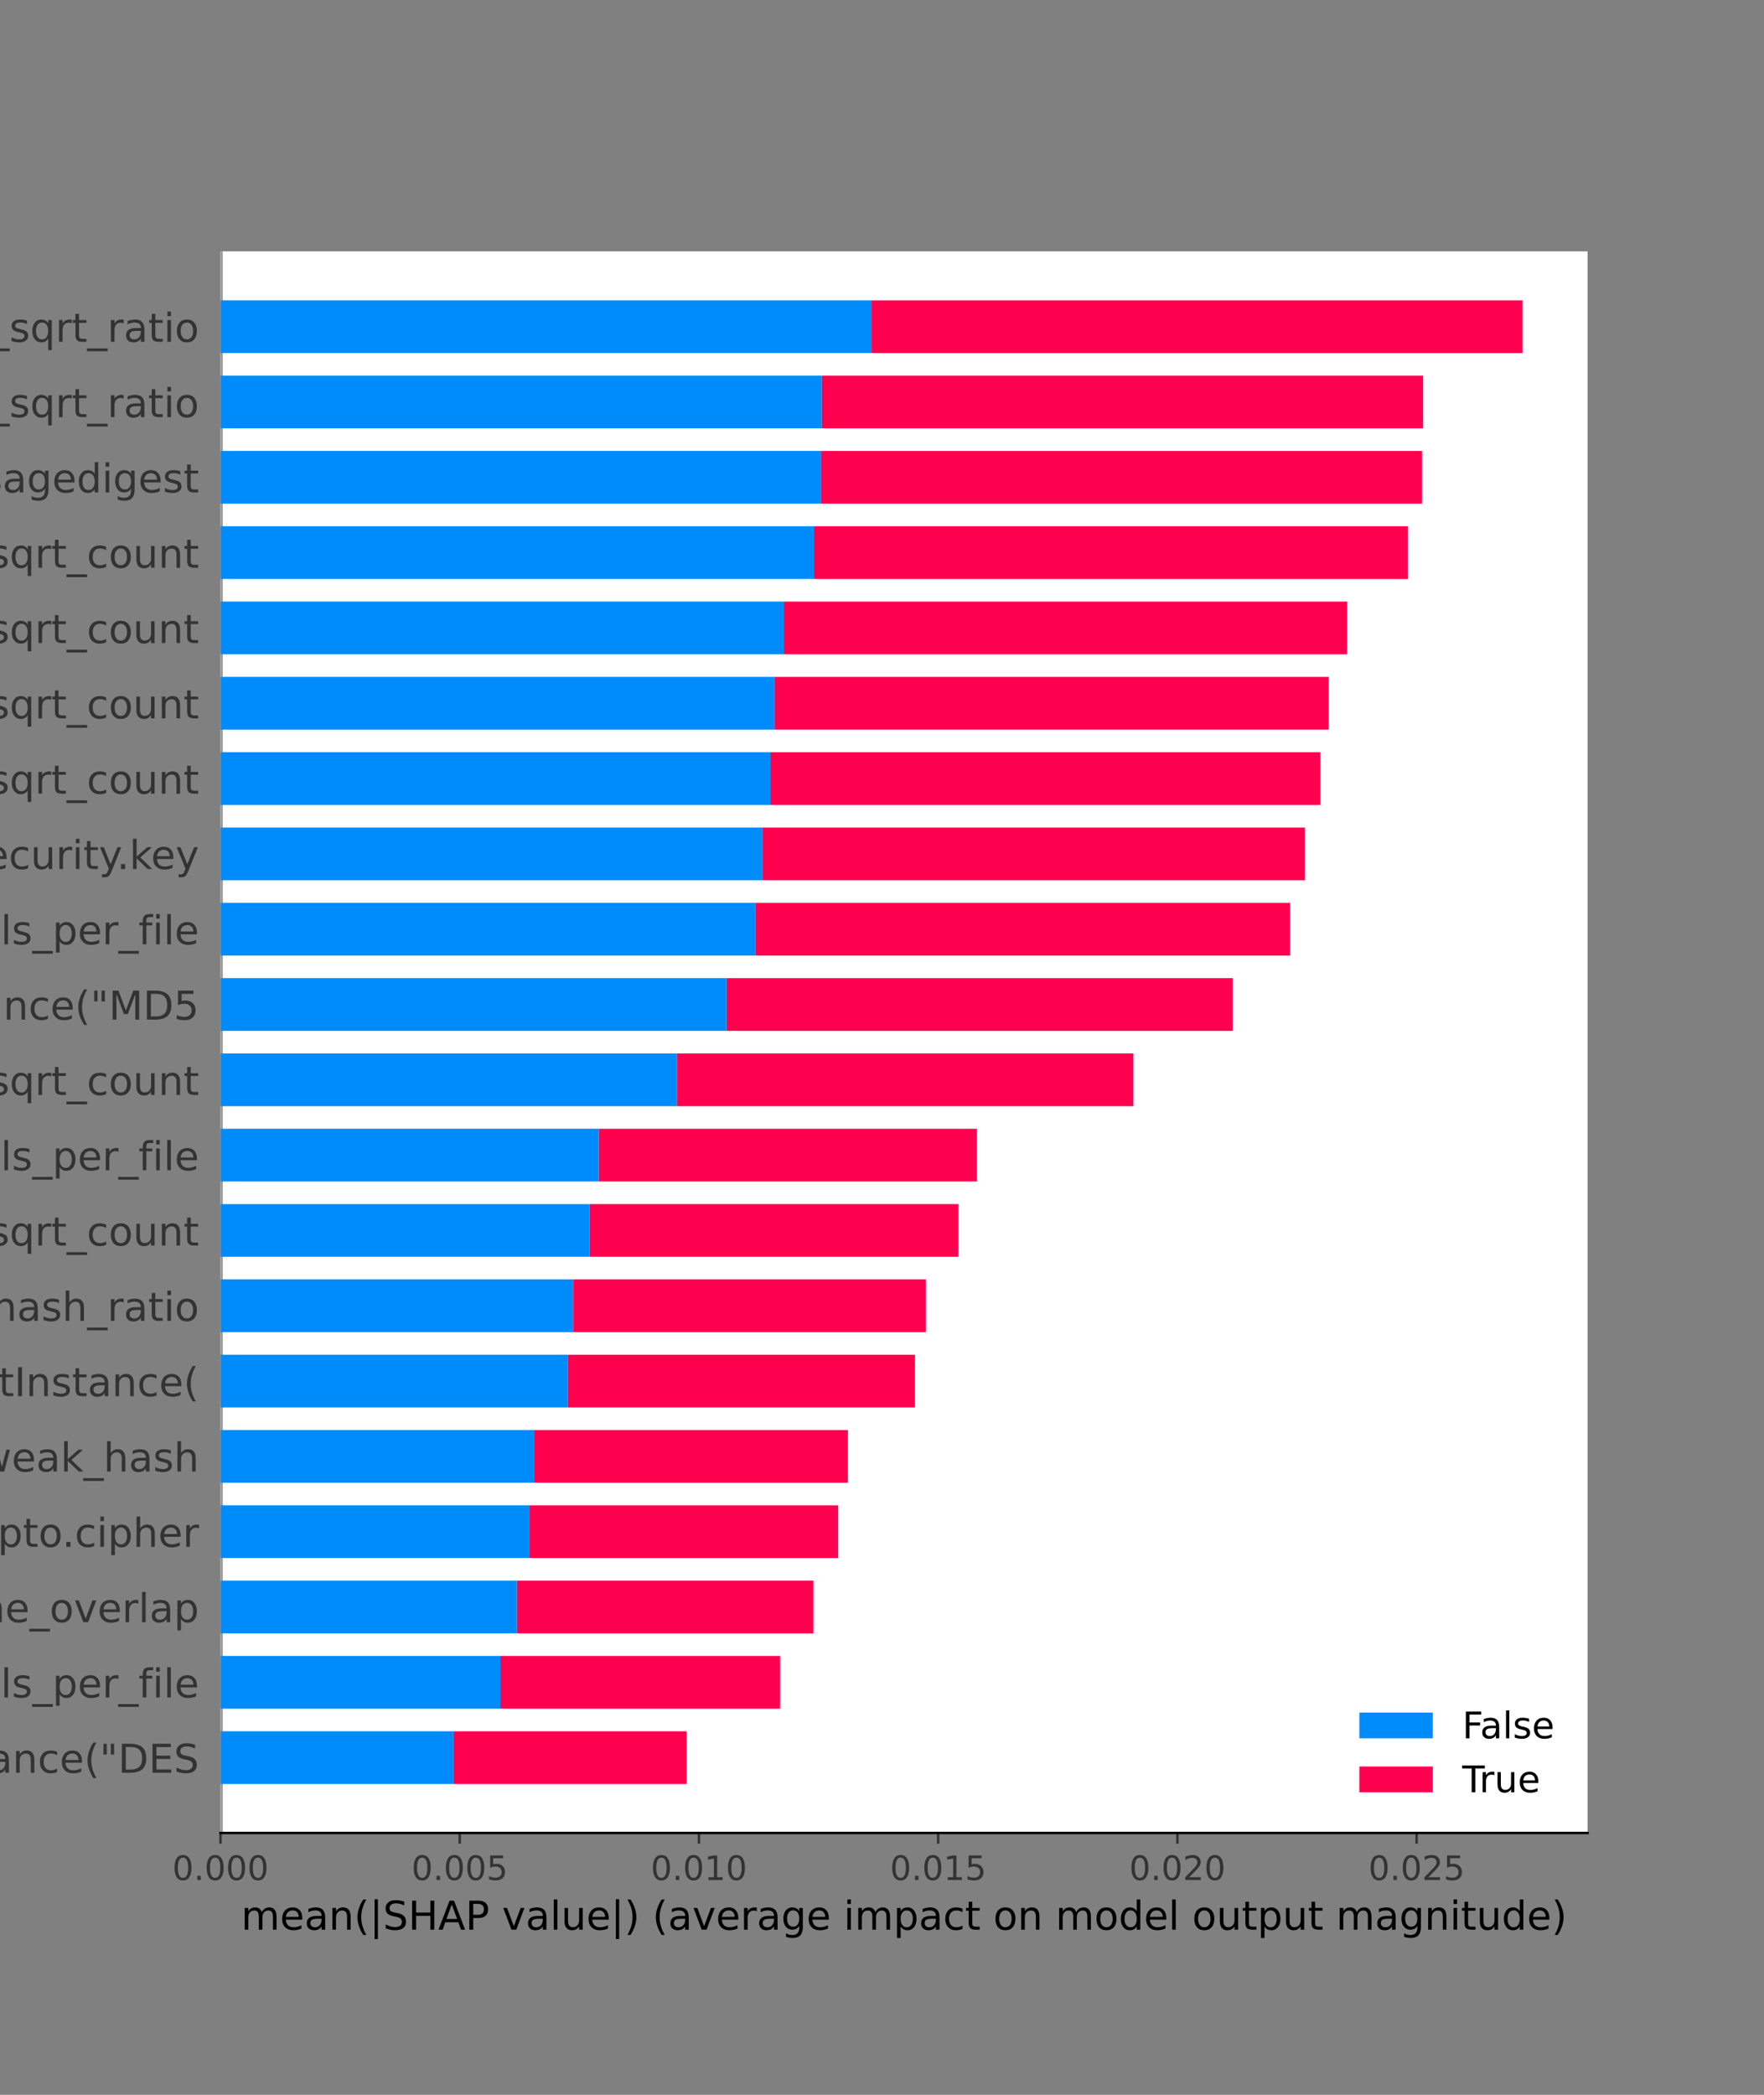 <?xml version="1.0" encoding="utf-8" standalone="no"?>
<!DOCTYPE svg PUBLIC "-//W3C//DTD SVG 1.1//EN"
  "http://www.w3.org/Graphics/SVG/1.1/DTD/svg11.dtd">
<!-- Created with matplotlib (https://matplotlib.org/) -->
<svg height="684pt" version="1.1" viewBox="0 0 576 684" width="576pt" xmlns="http://www.w3.org/2000/svg" xmlns:xlink="http://www.w3.org/1999/xlink">
 <rect x="0" y="0" width="576" height="684" fill="#808080" stroke="none"/>
 <defs>
  <style type="text/css">*{stroke-linecap:butt;stroke-linejoin:round;}</style>
 </defs>
 <g id="figure_1">
  <g id="patch_1">
   <path d="M 0 684 
L 576 684 
L 576 0 
L 0 0 
z
" style="fill:none;"/>
  </g>
  <g id="axes_1">
   <g id="patch_2">
    <path d="M 72 598.5 
L 518.4 598.5 
L 518.4 82.08 
L 72 82.08 
z
" style="fill:#ffffff;"/>
   </g>
   <g id="line2d_1">
    <path clip-path="url(#pf4ecb7fb52)" d="M 72 598.5 
L 72 82.08 
" style="fill:none;stroke:#999999;stroke-linecap:square;stroke-width:1.5;"/>
   </g>
   <g id="patch_3">
    <path clip-path="url(#pf4ecb7fb52)" d="M 72 582.516 
L 148.101 582.516 
L 148.101 565.302 
L 72 565.302 
z
" style="fill:#008bfb;"/>
   </g>
   <g id="patch_4">
    <path clip-path="url(#pf4ecb7fb52)" d="M 72 557.924 
L 163.369 557.924 
L 163.369 540.71 
L 72 540.71 
z
" style="fill:#008bfb;"/>
   </g>
   <g id="patch_5">
    <path clip-path="url(#pf4ecb7fb52)" d="M 72 533.333 
L 168.795 533.333 
L 168.795 516.119 
L 72 516.119 
z
" style="fill:#008bfb;"/>
   </g>
   <g id="patch_6">
    <path clip-path="url(#pf4ecb7fb52)" d="M 72 508.741 
L 172.844 508.741 
L 172.844 491.527 
L 72 491.527 
z
" style="fill:#008bfb;"/>
   </g>
   <g id="patch_7">
    <path clip-path="url(#pf4ecb7fb52)" d="M 72 484.15 
L 174.441 484.15 
L 174.441 466.936 
L 72 466.936 
z
" style="fill:#008bfb;"/>
   </g>
   <g id="patch_8">
    <path clip-path="url(#pf4ecb7fb52)" d="M 72 459.558 
L 185.389 459.558 
L 185.389 442.344 
L 72 442.344 
z
" style="fill:#008bfb;"/>
   </g>
   <g id="patch_9">
    <path clip-path="url(#pf4ecb7fb52)" d="M 72 434.967 
L 187.159 434.967 
L 187.159 417.753 
L 72 417.753 
z
" style="fill:#008bfb;"/>
   </g>
   <g id="patch_10">
    <path clip-path="url(#pf4ecb7fb52)" d="M 72 410.376 
L 192.502 410.376 
L 192.502 393.162 
L 72 393.162 
z
" style="fill:#008bfb;"/>
   </g>
   <g id="patch_11">
    <path clip-path="url(#pf4ecb7fb52)" d="M 72 385.784 
L 195.513 385.784 
L 195.513 368.57 
L 72 368.57 
z
" style="fill:#008bfb;"/>
   </g>
   <g id="patch_12">
    <path clip-path="url(#pf4ecb7fb52)" d="M 72 361.193 
L 221.045 361.193 
L 221.045 343.979 
L 72 343.979 
z
" style="fill:#008bfb;"/>
   </g>
   <g id="patch_13">
    <path clip-path="url(#pf4ecb7fb52)" d="M 72 336.601 
L 237.246 336.601 
L 237.246 319.387 
L 72 319.387 
z
" style="fill:#008bfb;"/>
   </g>
   <g id="patch_14">
    <path clip-path="url(#pf4ecb7fb52)" d="M 72 312.01 
L 246.628 312.01 
L 246.628 294.796 
L 72 294.796 
z
" style="fill:#008bfb;"/>
   </g>
   <g id="patch_15">
    <path clip-path="url(#pf4ecb7fb52)" d="M 72 287.418 
L 249.028 287.418 
L 249.028 270.204 
L 72 270.204 
z
" style="fill:#008bfb;"/>
   </g>
   <g id="patch_16">
    <path clip-path="url(#pf4ecb7fb52)" d="M 72 262.827 
L 251.59 262.827 
L 251.59 245.613 
L 72 245.613 
z
" style="fill:#008bfb;"/>
   </g>
   <g id="patch_17">
    <path clip-path="url(#pf4ecb7fb52)" d="M 72 238.236 
L 252.934 238.236 
L 252.934 221.022 
L 72 221.022 
z
" style="fill:#008bfb;"/>
   </g>
   <g id="patch_18">
    <path clip-path="url(#pf4ecb7fb52)" d="M 72 213.644 
L 255.954 213.644 
L 255.954 196.43 
L 72 196.43 
z
" style="fill:#008bfb;"/>
   </g>
   <g id="patch_19">
    <path clip-path="url(#pf4ecb7fb52)" d="M 72 189.053 
L 265.883 189.053 
L 265.883 171.839 
L 72 171.839 
z
" style="fill:#008bfb;"/>
   </g>
   <g id="patch_20">
    <path clip-path="url(#pf4ecb7fb52)" d="M 72 164.461 
L 268.172 164.461 
L 268.172 147.247 
L 72 147.247 
z
" style="fill:#008bfb;"/>
   </g>
   <g id="patch_21">
    <path clip-path="url(#pf4ecb7fb52)" d="M 72 139.87 
L 268.343 139.87 
L 268.343 122.656 
L 72 122.656 
z
" style="fill:#008bfb;"/>
   </g>
   <g id="patch_22">
    <path clip-path="url(#pf4ecb7fb52)" d="M 72 115.278 
L 284.571 115.278 
L 284.571 98.064 
L 72 98.064 
z
" style="fill:#008bfb;"/>
   </g>
   <g id="patch_23">
    <path clip-path="url(#pf4ecb7fb52)" d="M 148.101 582.516 
L 224.202 582.516 
L 224.202 565.302 
L 148.101 565.302 
z
" style="fill:#ff004f;"/>
   </g>
   <g id="patch_24">
    <path clip-path="url(#pf4ecb7fb52)" d="M 163.369 557.924 
L 254.739 557.924 
L 254.739 540.71 
L 163.369 540.71 
z
" style="fill:#ff004f;"/>
   </g>
   <g id="patch_25">
    <path clip-path="url(#pf4ecb7fb52)" d="M 168.795 533.333 
L 265.591 533.333 
L 265.591 516.119 
L 168.795 516.119 
z
" style="fill:#ff004f;"/>
   </g>
   <g id="patch_26">
    <path clip-path="url(#pf4ecb7fb52)" d="M 172.844 508.741 
L 273.688 508.741 
L 273.688 491.527 
L 172.844 491.527 
z
" style="fill:#ff004f;"/>
   </g>
   <g id="patch_27">
    <path clip-path="url(#pf4ecb7fb52)" d="M 174.441 484.15 
L 276.881 484.15 
L 276.881 466.936 
L 174.441 466.936 
z
" style="fill:#ff004f;"/>
   </g>
   <g id="patch_28">
    <path clip-path="url(#pf4ecb7fb52)" d="M 185.389 459.558 
L 298.777 459.558 
L 298.777 442.344 
L 185.389 442.344 
z
" style="fill:#ff004f;"/>
   </g>
   <g id="patch_29">
    <path clip-path="url(#pf4ecb7fb52)" d="M 187.159 434.967 
L 302.318 434.967 
L 302.318 417.753 
L 187.159 417.753 
z
" style="fill:#ff004f;"/>
   </g>
   <g id="patch_30">
    <path clip-path="url(#pf4ecb7fb52)" d="M 192.502 410.376 
L 313.004 410.376 
L 313.004 393.162 
L 192.502 393.162 
z
" style="fill:#ff004f;"/>
   </g>
   <g id="patch_31">
    <path clip-path="url(#pf4ecb7fb52)" d="M 195.513 385.784 
L 319.025 385.784 
L 319.025 368.57 
L 195.513 368.57 
z
" style="fill:#ff004f;"/>
   </g>
   <g id="patch_32">
    <path clip-path="url(#pf4ecb7fb52)" d="M 221.045 361.193 
L 370.089 361.193 
L 370.089 343.979 
L 221.045 343.979 
z
" style="fill:#ff004f;"/>
   </g>
   <g id="patch_33">
    <path clip-path="url(#pf4ecb7fb52)" d="M 237.246 336.601 
L 402.493 336.601 
L 402.493 319.387 
L 237.246 319.387 
z
" style="fill:#ff004f;"/>
   </g>
   <g id="patch_34">
    <path clip-path="url(#pf4ecb7fb52)" d="M 246.628 312.01 
L 421.257 312.01 
L 421.257 294.796 
L 246.628 294.796 
z
" style="fill:#ff004f;"/>
   </g>
   <g id="patch_35">
    <path clip-path="url(#pf4ecb7fb52)" d="M 249.028 287.418 
L 426.057 287.418 
L 426.057 270.204 
L 249.028 270.204 
z
" style="fill:#ff004f;"/>
   </g>
   <g id="patch_36">
    <path clip-path="url(#pf4ecb7fb52)" d="M 251.59 262.827 
L 431.179 262.827 
L 431.179 245.613 
L 251.59 245.613 
z
" style="fill:#ff004f;"/>
   </g>
   <g id="patch_37">
    <path clip-path="url(#pf4ecb7fb52)" d="M 252.934 238.236 
L 433.868 238.236 
L 433.868 221.022 
L 252.934 221.022 
z
" style="fill:#ff004f;"/>
   </g>
   <g id="patch_38">
    <path clip-path="url(#pf4ecb7fb52)" d="M 255.954 213.644 
L 439.909 213.644 
L 439.909 196.43 
L 255.954 196.43 
z
" style="fill:#ff004f;"/>
   </g>
   <g id="patch_39">
    <path clip-path="url(#pf4ecb7fb52)" d="M 265.883 189.053 
L 459.766 189.053 
L 459.766 171.839 
L 265.883 171.839 
z
" style="fill:#ff004f;"/>
   </g>
   <g id="patch_40">
    <path clip-path="url(#pf4ecb7fb52)" d="M 268.172 164.461 
L 464.343 164.461 
L 464.343 147.247 
L 268.172 147.247 
z
" style="fill:#ff004f;"/>
   </g>
   <g id="patch_41">
    <path clip-path="url(#pf4ecb7fb52)" d="M 268.343 139.87 
L 464.686 139.87 
L 464.686 122.656 
L 268.343 122.656 
z
" style="fill:#ff004f;"/>
   </g>
   <g id="patch_42">
    <path clip-path="url(#pf4ecb7fb52)" d="M 284.571 115.278 
L 497.143 115.278 
L 497.143 98.064 
L 284.571 98.064 
z
" style="fill:#ff004f;"/>
   </g>
   <g id="matplotlib.axis_1">
    <g id="xtick_1">
     <g id="line2d_2">
      <defs>
       <path d="M 0 0 
L 0 3.5 
" id="mdaea8a68fb" style="stroke:#333333;stroke-width:0.8;"/>
      </defs>
      <g>
       <use style="fill:#333333;stroke:#333333;stroke-width:0.8;" x="72" xlink:href="#mdaea8a68fb" y="598.5"/>
      </g>
     </g>
     <g id="text_1">
      <!-- 0.000 -->
      <g style="fill:#333333;" transform="translate(56.255 613.858)scale(0.11 -0.11)">
       <defs>
        <path d="M 31.781 66.406 
Q 24.172 66.406 20.328 58.906 
Q 16.5 51.422 16.5 36.375 
Q 16.5 21.391 20.328 13.891 
Q 24.172 6.391 31.781 6.391 
Q 39.453 6.391 43.281 13.891 
Q 47.125 21.391 47.125 36.375 
Q 47.125 51.422 43.281 58.906 
Q 39.453 66.406 31.781 66.406 
z
M 31.781 74.219 
Q 44.047 74.219 50.516 64.516 
Q 56.984 54.828 56.984 36.375 
Q 56.984 17.969 50.516 8.266 
Q 44.047 -1.422 31.781 -1.422 
Q 19.531 -1.422 13.062 8.266 
Q 6.594 17.969 6.594 36.375 
Q 6.594 54.828 13.062 64.516 
Q 19.531 74.219 31.781 74.219 
z
" id="DejaVuSans-48"/>
        <path d="M 10.688 12.406 
L 21 12.406 
L 21 0 
L 10.688 0 
z
" id="DejaVuSans-46"/>
       </defs>
       <use xlink:href="#DejaVuSans-48"/>
       <use x="63.623" xlink:href="#DejaVuSans-46"/>
       <use x="95.41" xlink:href="#DejaVuSans-48"/>
       <use x="159.033" xlink:href="#DejaVuSans-48"/>
       <use x="222.656" xlink:href="#DejaVuSans-48"/>
      </g>
     </g>
    </g>
    <g id="xtick_2">
     <g id="line2d_3">
      <g>
       <use style="fill:#333333;stroke:#333333;stroke-width:0.8;" x="150.115" xlink:href="#mdaea8a68fb" y="598.5"/>
      </g>
     </g>
     <g id="text_2">
      <!-- 0.005 -->
      <g style="fill:#333333;" transform="translate(134.369 613.858)scale(0.11 -0.11)">
       <defs>
        <path d="M 10.797 72.906 
L 49.516 72.906 
L 49.516 64.594 
L 19.828 64.594 
L 19.828 46.734 
Q 21.969 47.469 24.109 47.828 
Q 26.266 48.188 28.422 48.188 
Q 40.625 48.188 47.75 41.5 
Q 54.891 34.812 54.891 23.391 
Q 54.891 11.625 47.562 5.094 
Q 40.234 -1.422 26.906 -1.422 
Q 22.312 -1.422 17.547 -0.641 
Q 12.797 0.141 7.719 1.703 
L 7.719 11.625 
Q 12.109 9.234 16.797 8.062 
Q 21.484 6.891 26.703 6.891 
Q 35.156 6.891 40.078 11.328 
Q 45.016 15.766 45.016 23.391 
Q 45.016 31 40.078 35.438 
Q 35.156 39.891 26.703 39.891 
Q 22.75 39.891 18.812 39.016 
Q 14.891 38.141 10.797 36.281 
z
" id="DejaVuSans-53"/>
       </defs>
       <use xlink:href="#DejaVuSans-48"/>
       <use x="63.623" xlink:href="#DejaVuSans-46"/>
       <use x="95.41" xlink:href="#DejaVuSans-48"/>
       <use x="159.033" xlink:href="#DejaVuSans-48"/>
       <use x="222.656" xlink:href="#DejaVuSans-53"/>
      </g>
     </g>
    </g>
    <g id="xtick_3">
     <g id="line2d_4">
      <g>
       <use style="fill:#333333;stroke:#333333;stroke-width:0.8;" x="228.229" xlink:href="#mdaea8a68fb" y="598.5"/>
      </g>
     </g>
     <g id="text_3">
      <!-- 0.010 -->
      <g style="fill:#333333;" transform="translate(212.484 613.858)scale(0.11 -0.11)">
       <defs>
        <path d="M 12.406 8.297 
L 28.516 8.297 
L 28.516 63.922 
L 10.984 60.406 
L 10.984 69.391 
L 28.422 72.906 
L 38.281 72.906 
L 38.281 8.297 
L 54.391 8.297 
L 54.391 0 
L 12.406 0 
z
" id="DejaVuSans-49"/>
       </defs>
       <use xlink:href="#DejaVuSans-48"/>
       <use x="63.623" xlink:href="#DejaVuSans-46"/>
       <use x="95.41" xlink:href="#DejaVuSans-48"/>
       <use x="159.033" xlink:href="#DejaVuSans-49"/>
       <use x="222.656" xlink:href="#DejaVuSans-48"/>
      </g>
     </g>
    </g>
    <g id="xtick_4">
     <g id="line2d_5">
      <g>
       <use style="fill:#333333;stroke:#333333;stroke-width:0.8;" x="306.344" xlink:href="#mdaea8a68fb" y="598.5"/>
      </g>
     </g>
     <g id="text_4">
      <!-- 0.015 -->
      <g style="fill:#333333;" transform="translate(290.599 613.858)scale(0.11 -0.11)">
       <use xlink:href="#DejaVuSans-48"/>
       <use x="63.623" xlink:href="#DejaVuSans-46"/>
       <use x="95.41" xlink:href="#DejaVuSans-48"/>
       <use x="159.033" xlink:href="#DejaVuSans-49"/>
       <use x="222.656" xlink:href="#DejaVuSans-53"/>
      </g>
     </g>
    </g>
    <g id="xtick_5">
     <g id="line2d_6">
      <g>
       <use style="fill:#333333;stroke:#333333;stroke-width:0.8;" x="384.459" xlink:href="#mdaea8a68fb" y="598.5"/>
      </g>
     </g>
     <g id="text_5">
      <!-- 0.020 -->
      <g style="fill:#333333;" transform="translate(368.713 613.858)scale(0.11 -0.11)">
       <defs>
        <path d="M 19.188 8.297 
L 53.609 8.297 
L 53.609 0 
L 7.328 0 
L 7.328 8.297 
Q 12.938 14.109 22.625 23.891 
Q 32.328 33.688 34.812 36.531 
Q 39.547 41.844 41.422 45.531 
Q 43.312 49.219 43.312 52.781 
Q 43.312 58.594 39.234 62.25 
Q 35.156 65.922 28.609 65.922 
Q 23.969 65.922 18.812 64.312 
Q 13.672 62.703 7.812 59.422 
L 7.812 69.391 
Q 13.766 71.781 18.938 73 
Q 24.125 74.219 28.422 74.219 
Q 39.75 74.219 46.484 68.547 
Q 53.219 62.891 53.219 53.422 
Q 53.219 48.922 51.531 44.891 
Q 49.859 40.875 45.406 35.406 
Q 44.188 33.984 37.641 27.219 
Q 31.109 20.453 19.188 8.297 
z
" id="DejaVuSans-50"/>
       </defs>
       <use xlink:href="#DejaVuSans-48"/>
       <use x="63.623" xlink:href="#DejaVuSans-46"/>
       <use x="95.41" xlink:href="#DejaVuSans-48"/>
       <use x="159.033" xlink:href="#DejaVuSans-50"/>
       <use x="222.656" xlink:href="#DejaVuSans-48"/>
      </g>
     </g>
    </g>
    <g id="xtick_6">
     <g id="line2d_7">
      <g>
       <use style="fill:#333333;stroke:#333333;stroke-width:0.8;" x="462.573" xlink:href="#mdaea8a68fb" y="598.5"/>
      </g>
     </g>
     <g id="text_6">
      <!-- 0.025 -->
      <g style="fill:#333333;" transform="translate(446.828 613.858)scale(0.11 -0.11)">
       <use xlink:href="#DejaVuSans-48"/>
       <use x="63.623" xlink:href="#DejaVuSans-46"/>
       <use x="95.41" xlink:href="#DejaVuSans-48"/>
       <use x="159.033" xlink:href="#DejaVuSans-50"/>
       <use x="222.656" xlink:href="#DejaVuSans-53"/>
      </g>
     </g>
    </g>
    <g id="text_7">
     <!-- mean(|SHAP value|) (average impact on model output magnitude) -->
     <g transform="translate(78.731 630.081)scale(0.13 -0.13)">
      <defs>
       <path d="M 52 44.188 
Q 55.375 50.25 60.062 53.125 
Q 64.75 56 71.094 56 
Q 79.641 56 84.281 50.016 
Q 88.922 44.047 88.922 33.016 
L 88.922 0 
L 79.891 0 
L 79.891 32.719 
Q 79.891 40.578 77.094 44.375 
Q 74.312 48.188 68.609 48.188 
Q 61.625 48.188 57.562 43.547 
Q 53.516 38.922 53.516 30.906 
L 53.516 0 
L 44.484 0 
L 44.484 32.719 
Q 44.484 40.625 41.703 44.406 
Q 38.922 48.188 33.109 48.188 
Q 26.219 48.188 22.156 43.531 
Q 18.109 38.875 18.109 30.906 
L 18.109 0 
L 9.078 0 
L 9.078 54.688 
L 18.109 54.688 
L 18.109 46.188 
Q 21.188 51.219 25.484 53.609 
Q 29.781 56 35.688 56 
Q 41.656 56 45.828 52.969 
Q 50 49.953 52 44.188 
z
" id="DejaVuSans-109"/>
       <path d="M 56.203 29.594 
L 56.203 25.203 
L 14.891 25.203 
Q 15.484 15.922 20.484 11.062 
Q 25.484 6.203 34.422 6.203 
Q 39.594 6.203 44.453 7.469 
Q 49.312 8.734 54.109 11.281 
L 54.109 2.781 
Q 49.266 0.734 44.188 -0.344 
Q 39.109 -1.422 33.891 -1.422 
Q 20.797 -1.422 13.156 6.188 
Q 5.516 13.812 5.516 26.812 
Q 5.516 40.234 12.766 48.109 
Q 20.016 56 32.328 56 
Q 43.359 56 49.781 48.891 
Q 56.203 41.797 56.203 29.594 
z
M 47.219 32.234 
Q 47.125 39.594 43.094 43.984 
Q 39.062 48.391 32.422 48.391 
Q 24.906 48.391 20.391 44.141 
Q 15.875 39.891 15.188 32.172 
z
" id="DejaVuSans-101"/>
       <path d="M 34.281 27.484 
Q 23.391 27.484 19.188 25 
Q 14.984 22.516 14.984 16.5 
Q 14.984 11.719 18.141 8.906 
Q 21.297 6.109 26.703 6.109 
Q 34.188 6.109 38.703 11.406 
Q 43.219 16.703 43.219 25.484 
L 43.219 27.484 
z
M 52.203 31.203 
L 52.203 0 
L 43.219 0 
L 43.219 8.297 
Q 40.141 3.328 35.547 0.953 
Q 30.953 -1.422 24.312 -1.422 
Q 15.922 -1.422 10.953 3.297 
Q 6 8.016 6 15.922 
Q 6 25.141 12.172 29.828 
Q 18.359 34.516 30.609 34.516 
L 43.219 34.516 
L 43.219 35.406 
Q 43.219 41.609 39.141 45 
Q 35.062 48.391 27.688 48.391 
Q 23 48.391 18.547 47.266 
Q 14.109 46.141 10.016 43.891 
L 10.016 52.203 
Q 14.938 54.109 19.578 55.047 
Q 24.219 56 28.609 56 
Q 40.484 56 46.344 49.844 
Q 52.203 43.703 52.203 31.203 
z
" id="DejaVuSans-97"/>
       <path d="M 54.891 33.016 
L 54.891 0 
L 45.906 0 
L 45.906 32.719 
Q 45.906 40.484 42.875 44.328 
Q 39.844 48.188 33.797 48.188 
Q 26.516 48.188 22.312 43.547 
Q 18.109 38.922 18.109 30.906 
L 18.109 0 
L 9.078 0 
L 9.078 54.688 
L 18.109 54.688 
L 18.109 46.188 
Q 21.344 51.125 25.703 53.562 
Q 30.078 56 35.797 56 
Q 45.219 56 50.047 50.172 
Q 54.891 44.344 54.891 33.016 
z
" id="DejaVuSans-110"/>
       <path d="M 31 75.875 
Q 24.469 64.656 21.281 53.656 
Q 18.109 42.672 18.109 31.391 
Q 18.109 20.125 21.312 9.062 
Q 24.516 -2 31 -13.188 
L 23.188 -13.188 
Q 15.875 -1.703 12.234 9.375 
Q 8.594 20.453 8.594 31.391 
Q 8.594 42.281 12.203 53.312 
Q 15.828 64.359 23.188 75.875 
z
" id="DejaVuSans-40"/>
       <path d="M 21 76.422 
L 21 -23.578 
L 12.703 -23.578 
L 12.703 76.422 
z
" id="DejaVuSans-124"/>
       <path d="M 53.516 70.516 
L 53.516 60.891 
Q 47.906 63.578 42.922 64.891 
Q 37.938 66.219 33.297 66.219 
Q 25.25 66.219 20.875 63.094 
Q 16.5 59.969 16.5 54.203 
Q 16.5 49.359 19.406 46.891 
Q 22.312 44.438 30.422 42.922 
L 36.375 41.703 
Q 47.406 39.594 52.656 34.297 
Q 57.906 29 57.906 20.125 
Q 57.906 9.516 50.797 4.047 
Q 43.703 -1.422 29.984 -1.422 
Q 24.812 -1.422 18.969 -0.25 
Q 13.141 0.922 6.891 3.219 
L 6.891 13.375 
Q 12.891 10.016 18.656 8.297 
Q 24.422 6.594 29.984 6.594 
Q 38.422 6.594 43.016 9.906 
Q 47.609 13.234 47.609 19.391 
Q 47.609 24.75 44.312 27.781 
Q 41.016 30.812 33.5 32.328 
L 27.484 33.5 
Q 16.453 35.688 11.516 40.375 
Q 6.594 45.062 6.594 53.422 
Q 6.594 63.094 13.406 68.656 
Q 20.219 74.219 32.172 74.219 
Q 37.312 74.219 42.625 73.281 
Q 47.953 72.359 53.516 70.516 
z
" id="DejaVuSans-83"/>
       <path d="M 9.812 72.906 
L 19.672 72.906 
L 19.672 43.016 
L 55.516 43.016 
L 55.516 72.906 
L 65.375 72.906 
L 65.375 0 
L 55.516 0 
L 55.516 34.719 
L 19.672 34.719 
L 19.672 0 
L 9.812 0 
z
" id="DejaVuSans-72"/>
       <path d="M 34.188 63.188 
L 20.797 26.906 
L 47.609 26.906 
z
M 28.609 72.906 
L 39.797 72.906 
L 67.578 0 
L 57.328 0 
L 50.688 18.703 
L 17.828 18.703 
L 11.188 0 
L 0.781 0 
z
" id="DejaVuSans-65"/>
       <path d="M 19.672 64.797 
L 19.672 37.406 
L 32.078 37.406 
Q 38.969 37.406 42.719 40.969 
Q 46.484 44.531 46.484 51.125 
Q 46.484 57.672 42.719 61.234 
Q 38.969 64.797 32.078 64.797 
z
M 9.812 72.906 
L 32.078 72.906 
Q 44.344 72.906 50.609 67.359 
Q 56.891 61.812 56.891 51.125 
Q 56.891 40.328 50.609 34.812 
Q 44.344 29.297 32.078 29.297 
L 19.672 29.297 
L 19.672 0 
L 9.812 0 
z
" id="DejaVuSans-80"/>
       <path id="DejaVuSans-32"/>
       <path d="M 2.984 54.688 
L 12.5 54.688 
L 29.594 8.797 
L 46.688 54.688 
L 56.203 54.688 
L 35.688 0 
L 23.484 0 
z
" id="DejaVuSans-118"/>
       <path d="M 9.422 75.984 
L 18.406 75.984 
L 18.406 0 
L 9.422 0 
z
" id="DejaVuSans-108"/>
       <path d="M 8.5 21.578 
L 8.5 54.688 
L 17.484 54.688 
L 17.484 21.922 
Q 17.484 14.156 20.5 10.266 
Q 23.531 6.391 29.594 6.391 
Q 36.859 6.391 41.078 11.031 
Q 45.312 15.672 45.312 23.688 
L 45.312 54.688 
L 54.297 54.688 
L 54.297 0 
L 45.312 0 
L 45.312 8.406 
Q 42.047 3.422 37.719 1 
Q 33.406 -1.422 27.688 -1.422 
Q 18.266 -1.422 13.375 4.438 
Q 8.5 10.297 8.5 21.578 
z
M 31.109 56 
z
" id="DejaVuSans-117"/>
       <path d="M 8.016 75.875 
L 15.828 75.875 
Q 23.141 64.359 26.781 53.312 
Q 30.422 42.281 30.422 31.391 
Q 30.422 20.453 26.781 9.375 
Q 23.141 -1.703 15.828 -13.188 
L 8.016 -13.188 
Q 14.5 -2 17.703 9.062 
Q 20.906 20.125 20.906 31.391 
Q 20.906 42.672 17.703 53.656 
Q 14.5 64.656 8.016 75.875 
z
" id="DejaVuSans-41"/>
       <path d="M 41.109 46.297 
Q 39.594 47.172 37.812 47.578 
Q 36.031 48 33.891 48 
Q 26.266 48 22.188 43.047 
Q 18.109 38.094 18.109 28.812 
L 18.109 0 
L 9.078 0 
L 9.078 54.688 
L 18.109 54.688 
L 18.109 46.188 
Q 20.953 51.172 25.484 53.578 
Q 30.031 56 36.531 56 
Q 37.453 56 38.578 55.875 
Q 39.703 55.766 41.062 55.516 
z
" id="DejaVuSans-114"/>
       <path d="M 45.406 27.984 
Q 45.406 37.75 41.375 43.109 
Q 37.359 48.484 30.078 48.484 
Q 22.859 48.484 18.828 43.109 
Q 14.797 37.75 14.797 27.984 
Q 14.797 18.266 18.828 12.891 
Q 22.859 7.516 30.078 7.516 
Q 37.359 7.516 41.375 12.891 
Q 45.406 18.266 45.406 27.984 
z
M 54.391 6.781 
Q 54.391 -7.172 48.188 -13.984 
Q 42 -20.797 29.203 -20.797 
Q 24.469 -20.797 20.266 -20.094 
Q 16.062 -19.391 12.109 -17.922 
L 12.109 -9.188 
Q 16.062 -11.328 19.922 -12.344 
Q 23.781 -13.375 27.781 -13.375 
Q 36.625 -13.375 41.016 -8.766 
Q 45.406 -4.156 45.406 5.172 
L 45.406 9.625 
Q 42.625 4.781 38.281 2.391 
Q 33.938 0 27.875 0 
Q 17.828 0 11.672 7.656 
Q 5.516 15.328 5.516 27.984 
Q 5.516 40.672 11.672 48.328 
Q 17.828 56 27.875 56 
Q 33.938 56 38.281 53.609 
Q 42.625 51.219 45.406 46.391 
L 45.406 54.688 
L 54.391 54.688 
z
" id="DejaVuSans-103"/>
       <path d="M 9.422 54.688 
L 18.406 54.688 
L 18.406 0 
L 9.422 0 
z
M 9.422 75.984 
L 18.406 75.984 
L 18.406 64.594 
L 9.422 64.594 
z
" id="DejaVuSans-105"/>
       <path d="M 18.109 8.203 
L 18.109 -20.797 
L 9.078 -20.797 
L 9.078 54.688 
L 18.109 54.688 
L 18.109 46.391 
Q 20.953 51.266 25.266 53.625 
Q 29.594 56 35.594 56 
Q 45.562 56 51.781 48.094 
Q 58.016 40.188 58.016 27.297 
Q 58.016 14.406 51.781 6.484 
Q 45.562 -1.422 35.594 -1.422 
Q 29.594 -1.422 25.266 0.953 
Q 20.953 3.328 18.109 8.203 
z
M 48.688 27.297 
Q 48.688 37.203 44.609 42.844 
Q 40.531 48.484 33.406 48.484 
Q 26.266 48.484 22.188 42.844 
Q 18.109 37.203 18.109 27.297 
Q 18.109 17.391 22.188 11.75 
Q 26.266 6.109 33.406 6.109 
Q 40.531 6.109 44.609 11.75 
Q 48.688 17.391 48.688 27.297 
z
" id="DejaVuSans-112"/>
       <path d="M 48.781 52.594 
L 48.781 44.188 
Q 44.969 46.297 41.141 47.344 
Q 37.312 48.391 33.406 48.391 
Q 24.656 48.391 19.812 42.844 
Q 14.984 37.312 14.984 27.297 
Q 14.984 17.281 19.812 11.734 
Q 24.656 6.203 33.406 6.203 
Q 37.312 6.203 41.141 7.25 
Q 44.969 8.297 48.781 10.406 
L 48.781 2.094 
Q 45.016 0.344 40.984 -0.531 
Q 36.969 -1.422 32.422 -1.422 
Q 20.062 -1.422 12.781 6.344 
Q 5.516 14.109 5.516 27.297 
Q 5.516 40.672 12.859 48.328 
Q 20.219 56 33.016 56 
Q 37.156 56 41.109 55.141 
Q 45.062 54.297 48.781 52.594 
z
" id="DejaVuSans-99"/>
       <path d="M 18.312 70.219 
L 18.312 54.688 
L 36.812 54.688 
L 36.812 47.703 
L 18.312 47.703 
L 18.312 18.016 
Q 18.312 11.328 20.141 9.422 
Q 21.969 7.516 27.594 7.516 
L 36.812 7.516 
L 36.812 0 
L 27.594 0 
Q 17.188 0 13.234 3.875 
Q 9.281 7.766 9.281 18.016 
L 9.281 47.703 
L 2.688 47.703 
L 2.688 54.688 
L 9.281 54.688 
L 9.281 70.219 
z
" id="DejaVuSans-116"/>
       <path d="M 30.609 48.391 
Q 23.391 48.391 19.188 42.75 
Q 14.984 37.109 14.984 27.297 
Q 14.984 17.484 19.156 11.844 
Q 23.344 6.203 30.609 6.203 
Q 37.797 6.203 41.984 11.859 
Q 46.188 17.531 46.188 27.297 
Q 46.188 37.016 41.984 42.703 
Q 37.797 48.391 30.609 48.391 
z
M 30.609 56 
Q 42.328 56 49.016 48.375 
Q 55.719 40.766 55.719 27.297 
Q 55.719 13.875 49.016 6.219 
Q 42.328 -1.422 30.609 -1.422 
Q 18.844 -1.422 12.172 6.219 
Q 5.516 13.875 5.516 27.297 
Q 5.516 40.766 12.172 48.375 
Q 18.844 56 30.609 56 
z
" id="DejaVuSans-111"/>
       <path d="M 45.406 46.391 
L 45.406 75.984 
L 54.391 75.984 
L 54.391 0 
L 45.406 0 
L 45.406 8.203 
Q 42.578 3.328 38.25 0.953 
Q 33.938 -1.422 27.875 -1.422 
Q 17.969 -1.422 11.734 6.484 
Q 5.516 14.406 5.516 27.297 
Q 5.516 40.188 11.734 48.094 
Q 17.969 56 27.875 56 
Q 33.938 56 38.25 53.625 
Q 42.578 51.266 45.406 46.391 
z
M 14.797 27.297 
Q 14.797 17.391 18.875 11.75 
Q 22.953 6.109 30.078 6.109 
Q 37.203 6.109 41.297 11.75 
Q 45.406 17.391 45.406 27.297 
Q 45.406 37.203 41.297 42.844 
Q 37.203 48.484 30.078 48.484 
Q 22.953 48.484 18.875 42.844 
Q 14.797 37.203 14.797 27.297 
z
" id="DejaVuSans-100"/>
      </defs>
      <use xlink:href="#DejaVuSans-109"/>
      <use x="97.412" xlink:href="#DejaVuSans-101"/>
      <use x="158.936" xlink:href="#DejaVuSans-97"/>
      <use x="220.215" xlink:href="#DejaVuSans-110"/>
      <use x="283.594" xlink:href="#DejaVuSans-40"/>
      <use x="322.607" xlink:href="#DejaVuSans-124"/>
      <use x="356.299" xlink:href="#DejaVuSans-83"/>
      <use x="419.775" xlink:href="#DejaVuSans-72"/>
      <use x="494.971" xlink:href="#DejaVuSans-65"/>
      <use x="563.379" xlink:href="#DejaVuSans-80"/>
      <use x="623.682" xlink:href="#DejaVuSans-32"/>
      <use x="655.469" xlink:href="#DejaVuSans-118"/>
      <use x="714.648" xlink:href="#DejaVuSans-97"/>
      <use x="775.928" xlink:href="#DejaVuSans-108"/>
      <use x="803.711" xlink:href="#DejaVuSans-117"/>
      <use x="867.09" xlink:href="#DejaVuSans-101"/>
      <use x="928.613" xlink:href="#DejaVuSans-124"/>
      <use x="962.305" xlink:href="#DejaVuSans-41"/>
      <use x="1001.318" xlink:href="#DejaVuSans-32"/>
      <use x="1033.105" xlink:href="#DejaVuSans-40"/>
      <use x="1072.119" xlink:href="#DejaVuSans-97"/>
      <use x="1133.398" xlink:href="#DejaVuSans-118"/>
      <use x="1192.578" xlink:href="#DejaVuSans-101"/>
      <use x="1254.102" xlink:href="#DejaVuSans-114"/>
      <use x="1295.215" xlink:href="#DejaVuSans-97"/>
      <use x="1356.494" xlink:href="#DejaVuSans-103"/>
      <use x="1419.971" xlink:href="#DejaVuSans-101"/>
      <use x="1481.494" xlink:href="#DejaVuSans-32"/>
      <use x="1513.281" xlink:href="#DejaVuSans-105"/>
      <use x="1541.064" xlink:href="#DejaVuSans-109"/>
      <use x="1638.477" xlink:href="#DejaVuSans-112"/>
      <use x="1701.953" xlink:href="#DejaVuSans-97"/>
      <use x="1763.232" xlink:href="#DejaVuSans-99"/>
      <use x="1818.213" xlink:href="#DejaVuSans-116"/>
      <use x="1857.422" xlink:href="#DejaVuSans-32"/>
      <use x="1889.209" xlink:href="#DejaVuSans-111"/>
      <use x="1950.391" xlink:href="#DejaVuSans-110"/>
      <use x="2013.77" xlink:href="#DejaVuSans-32"/>
      <use x="2045.557" xlink:href="#DejaVuSans-109"/>
      <use x="2142.969" xlink:href="#DejaVuSans-111"/>
      <use x="2204.15" xlink:href="#DejaVuSans-100"/>
      <use x="2267.627" xlink:href="#DejaVuSans-101"/>
      <use x="2329.15" xlink:href="#DejaVuSans-108"/>
      <use x="2356.934" xlink:href="#DejaVuSans-32"/>
      <use x="2388.721" xlink:href="#DejaVuSans-111"/>
      <use x="2449.902" xlink:href="#DejaVuSans-117"/>
      <use x="2513.281" xlink:href="#DejaVuSans-116"/>
      <use x="2552.49" xlink:href="#DejaVuSans-112"/>
      <use x="2615.967" xlink:href="#DejaVuSans-117"/>
      <use x="2679.346" xlink:href="#DejaVuSans-116"/>
      <use x="2718.555" xlink:href="#DejaVuSans-32"/>
      <use x="2750.342" xlink:href="#DejaVuSans-109"/>
      <use x="2847.754" xlink:href="#DejaVuSans-97"/>
      <use x="2909.033" xlink:href="#DejaVuSans-103"/>
      <use x="2972.51" xlink:href="#DejaVuSans-110"/>
      <use x="3035.889" xlink:href="#DejaVuSans-105"/>
      <use x="3063.672" xlink:href="#DejaVuSans-116"/>
      <use x="3102.881" xlink:href="#DejaVuSans-117"/>
      <use x="3166.26" xlink:href="#DejaVuSans-100"/>
      <use x="3229.736" xlink:href="#DejaVuSans-101"/>
      <use x="3291.26" xlink:href="#DejaVuSans-41"/>
     </g>
    </g>
   </g>
   <g id="matplotlib.axis_2">
    <g id="ytick_1">
     <g id="text_8">
      <!-- crypto_api_records=Cipher.getInstance("DES -->
      <g style="fill:#333333;" transform="translate(-228.152 578.848)scale(0.13 -0.13)">
       <defs>
        <path d="M 32.172 -5.078 
Q 28.375 -14.844 24.75 -17.812 
Q 21.141 -20.797 15.094 -20.797 
L 7.906 -20.797 
L 7.906 -13.281 
L 13.188 -13.281 
Q 16.891 -13.281 18.938 -11.516 
Q 21 -9.766 23.484 -3.219 
L 25.094 0.875 
L 2.984 54.688 
L 12.5 54.688 
L 29.594 11.922 
L 46.688 54.688 
L 56.203 54.688 
z
" id="DejaVuSans-121"/>
        <path d="M 50.984 -16.609 
L 50.984 -23.578 
L -0.984 -23.578 
L -0.984 -16.609 
z
" id="DejaVuSans-95"/>
        <path d="M 44.281 53.078 
L 44.281 44.578 
Q 40.484 46.531 36.375 47.5 
Q 32.281 48.484 27.875 48.484 
Q 21.188 48.484 17.844 46.438 
Q 14.5 44.391 14.5 40.281 
Q 14.5 37.156 16.891 35.375 
Q 19.281 33.594 26.516 31.984 
L 29.594 31.297 
Q 39.156 29.25 43.188 25.516 
Q 47.219 21.781 47.219 15.094 
Q 47.219 7.469 41.188 3.016 
Q 35.156 -1.422 24.609 -1.422 
Q 20.219 -1.422 15.453 -0.562 
Q 10.688 0.297 5.422 2 
L 5.422 11.281 
Q 10.406 8.688 15.234 7.391 
Q 20.062 6.109 24.812 6.109 
Q 31.156 6.109 34.562 8.281 
Q 37.984 10.453 37.984 14.406 
Q 37.984 18.062 35.516 20.016 
Q 33.062 21.969 24.703 23.781 
L 21.578 24.516 
Q 13.234 26.266 9.516 29.906 
Q 5.812 33.547 5.812 39.891 
Q 5.812 47.609 11.281 51.797 
Q 16.75 56 26.812 56 
Q 31.781 56 36.172 55.266 
Q 40.578 54.547 44.281 53.078 
z
" id="DejaVuSans-115"/>
        <path d="M 10.594 45.406 
L 73.188 45.406 
L 73.188 37.203 
L 10.594 37.203 
z
M 10.594 25.484 
L 73.188 25.484 
L 73.188 17.188 
L 10.594 17.188 
z
" id="DejaVuSans-61"/>
        <path d="M 64.406 67.281 
L 64.406 56.891 
Q 59.422 61.531 53.781 63.812 
Q 48.141 66.109 41.797 66.109 
Q 29.297 66.109 22.656 58.469 
Q 16.016 50.828 16.016 36.375 
Q 16.016 21.969 22.656 14.328 
Q 29.297 6.688 41.797 6.688 
Q 48.141 6.688 53.781 8.984 
Q 59.422 11.281 64.406 15.922 
L 64.406 5.609 
Q 59.234 2.094 53.438 0.328 
Q 47.656 -1.422 41.219 -1.422 
Q 24.656 -1.422 15.125 8.703 
Q 5.609 18.844 5.609 36.375 
Q 5.609 53.953 15.125 64.078 
Q 24.656 74.219 41.219 74.219 
Q 47.75 74.219 53.531 72.484 
Q 59.328 70.75 64.406 67.281 
z
" id="DejaVuSans-67"/>
        <path d="M 54.891 33.016 
L 54.891 0 
L 45.906 0 
L 45.906 32.719 
Q 45.906 40.484 42.875 44.328 
Q 39.844 48.188 33.797 48.188 
Q 26.516 48.188 22.312 43.547 
Q 18.109 38.922 18.109 30.906 
L 18.109 0 
L 9.078 0 
L 9.078 75.984 
L 18.109 75.984 
L 18.109 46.188 
Q 21.344 51.125 25.703 53.562 
Q 30.078 56 35.797 56 
Q 45.219 56 50.047 50.172 
Q 54.891 44.344 54.891 33.016 
z
" id="DejaVuSans-104"/>
        <path d="M 9.812 72.906 
L 19.672 72.906 
L 19.672 0 
L 9.812 0 
z
" id="DejaVuSans-73"/>
        <path d="M 17.922 72.906 
L 17.922 45.797 
L 9.625 45.797 
L 9.625 72.906 
z
M 36.375 72.906 
L 36.375 45.797 
L 28.078 45.797 
L 28.078 72.906 
z
" id="DejaVuSans-34"/>
        <path d="M 19.672 64.797 
L 19.672 8.109 
L 31.594 8.109 
Q 46.688 8.109 53.688 14.938 
Q 60.688 21.781 60.688 36.531 
Q 60.688 51.172 53.688 57.984 
Q 46.688 64.797 31.594 64.797 
z
M 9.812 72.906 
L 30.078 72.906 
Q 51.266 72.906 61.172 64.094 
Q 71.094 55.281 71.094 36.531 
Q 71.094 17.672 61.125 8.828 
Q 51.172 0 30.078 0 
L 9.812 0 
z
" id="DejaVuSans-68"/>
        <path d="M 9.812 72.906 
L 55.906 72.906 
L 55.906 64.594 
L 19.672 64.594 
L 19.672 43.016 
L 54.391 43.016 
L 54.391 34.719 
L 19.672 34.719 
L 19.672 8.297 
L 56.781 8.297 
L 56.781 0 
L 9.812 0 
z
" id="DejaVuSans-69"/>
       </defs>
       <use xlink:href="#DejaVuSans-99"/>
       <use x="54.98" xlink:href="#DejaVuSans-114"/>
       <use x="96.094" xlink:href="#DejaVuSans-121"/>
       <use x="155.273" xlink:href="#DejaVuSans-112"/>
       <use x="218.75" xlink:href="#DejaVuSans-116"/>
       <use x="257.959" xlink:href="#DejaVuSans-111"/>
       <use x="319.141" xlink:href="#DejaVuSans-95"/>
       <use x="369.141" xlink:href="#DejaVuSans-97"/>
       <use x="430.42" xlink:href="#DejaVuSans-112"/>
       <use x="493.896" xlink:href="#DejaVuSans-105"/>
       <use x="521.68" xlink:href="#DejaVuSans-95"/>
       <use x="571.68" xlink:href="#DejaVuSans-114"/>
       <use x="610.543" xlink:href="#DejaVuSans-101"/>
       <use x="672.066" xlink:href="#DejaVuSans-99"/>
       <use x="727.047" xlink:href="#DejaVuSans-111"/>
       <use x="788.229" xlink:href="#DejaVuSans-114"/>
       <use x="827.592" xlink:href="#DejaVuSans-100"/>
       <use x="891.068" xlink:href="#DejaVuSans-115"/>
       <use x="943.168" xlink:href="#DejaVuSans-61"/>
       <use x="1026.957" xlink:href="#DejaVuSans-67"/>
       <use x="1096.781" xlink:href="#DejaVuSans-105"/>
       <use x="1124.564" xlink:href="#DejaVuSans-112"/>
       <use x="1188.041" xlink:href="#DejaVuSans-104"/>
       <use x="1251.42" xlink:href="#DejaVuSans-101"/>
       <use x="1312.943" xlink:href="#DejaVuSans-114"/>
       <use x="1344.932" xlink:href="#DejaVuSans-46"/>
       <use x="1376.719" xlink:href="#DejaVuSans-103"/>
       <use x="1440.195" xlink:href="#DejaVuSans-101"/>
       <use x="1501.719" xlink:href="#DejaVuSans-116"/>
       <use x="1540.928" xlink:href="#DejaVuSans-73"/>
       <use x="1570.42" xlink:href="#DejaVuSans-110"/>
       <use x="1633.799" xlink:href="#DejaVuSans-115"/>
       <use x="1685.898" xlink:href="#DejaVuSans-116"/>
       <use x="1725.107" xlink:href="#DejaVuSans-97"/>
       <use x="1786.387" xlink:href="#DejaVuSans-110"/>
       <use x="1849.766" xlink:href="#DejaVuSans-99"/>
       <use x="1904.746" xlink:href="#DejaVuSans-101"/>
       <use x="1966.27" xlink:href="#DejaVuSans-40"/>
       <use x="2005.283" xlink:href="#DejaVuSans-34"/>
       <use x="2051.279" xlink:href="#DejaVuSans-68"/>
       <use x="2128.281" xlink:href="#DejaVuSans-69"/>
       <use x="2191.465" xlink:href="#DejaVuSans-83"/>
      </g>
     </g>
    </g>
    <g id="ytick_2">
     <g id="text_9">
      <!-- min_sqrt_api_calls_per_file -->
      <g style="fill:#333333;" transform="translate(-107.815 554.256)scale(0.13 -0.13)">
       <defs>
        <path d="M 14.797 27.297 
Q 14.797 17.391 18.875 11.75 
Q 22.953 6.109 30.078 6.109 
Q 37.203 6.109 41.297 11.75 
Q 45.406 17.391 45.406 27.297 
Q 45.406 37.203 41.297 42.844 
Q 37.203 48.484 30.078 48.484 
Q 22.953 48.484 18.875 42.844 
Q 14.797 37.203 14.797 27.297 
z
M 45.406 8.203 
Q 42.578 3.328 38.25 0.953 
Q 33.938 -1.422 27.875 -1.422 
Q 17.969 -1.422 11.734 6.484 
Q 5.516 14.406 5.516 27.297 
Q 5.516 40.188 11.734 48.094 
Q 17.969 56 27.875 56 
Q 33.938 56 38.25 53.625 
Q 42.578 51.266 45.406 46.391 
L 45.406 54.688 
L 54.391 54.688 
L 54.391 -20.797 
L 45.406 -20.797 
z
" id="DejaVuSans-113"/>
        <path d="M 37.109 75.984 
L 37.109 68.5 
L 28.516 68.5 
Q 23.688 68.5 21.797 66.547 
Q 19.922 64.594 19.922 59.516 
L 19.922 54.688 
L 34.719 54.688 
L 34.719 47.703 
L 19.922 47.703 
L 19.922 0 
L 10.891 0 
L 10.891 47.703 
L 2.297 47.703 
L 2.297 54.688 
L 10.891 54.688 
L 10.891 58.5 
Q 10.891 67.625 15.141 71.797 
Q 19.391 75.984 28.609 75.984 
z
" id="DejaVuSans-102"/>
       </defs>
       <use xlink:href="#DejaVuSans-109"/>
       <use x="97.412" xlink:href="#DejaVuSans-105"/>
       <use x="125.195" xlink:href="#DejaVuSans-110"/>
       <use x="188.574" xlink:href="#DejaVuSans-95"/>
       <use x="238.574" xlink:href="#DejaVuSans-115"/>
       <use x="290.674" xlink:href="#DejaVuSans-113"/>
       <use x="354.15" xlink:href="#DejaVuSans-114"/>
       <use x="395.264" xlink:href="#DejaVuSans-116"/>
       <use x="434.473" xlink:href="#DejaVuSans-95"/>
       <use x="484.473" xlink:href="#DejaVuSans-97"/>
       <use x="545.752" xlink:href="#DejaVuSans-112"/>
       <use x="609.229" xlink:href="#DejaVuSans-105"/>
       <use x="637.012" xlink:href="#DejaVuSans-95"/>
       <use x="687.012" xlink:href="#DejaVuSans-99"/>
       <use x="741.992" xlink:href="#DejaVuSans-97"/>
       <use x="803.271" xlink:href="#DejaVuSans-108"/>
       <use x="831.055" xlink:href="#DejaVuSans-108"/>
       <use x="858.838" xlink:href="#DejaVuSans-115"/>
       <use x="910.938" xlink:href="#DejaVuSans-95"/>
       <use x="960.938" xlink:href="#DejaVuSans-112"/>
       <use x="1024.414" xlink:href="#DejaVuSans-101"/>
       <use x="1085.938" xlink:href="#DejaVuSans-114"/>
       <use x="1127.051" xlink:href="#DejaVuSans-95"/>
       <use x="1177.051" xlink:href="#DejaVuSans-102"/>
       <use x="1212.256" xlink:href="#DejaVuSans-105"/>
       <use x="1240.039" xlink:href="#DejaVuSans-108"/>
       <use x="1267.822" xlink:href="#DejaVuSans-101"/>
      </g>
     </g>
    </g>
    <g id="ytick_3">
     <g id="text_10">
      <!-- max_line_overlap -->
      <g style="fill:#333333;" transform="translate(-48.608 529.665)scale(0.13 -0.13)">
       <defs>
        <path d="M 54.891 54.688 
L 35.109 28.078 
L 55.906 0 
L 45.312 0 
L 29.391 21.484 
L 13.484 0 
L 2.875 0 
L 24.125 28.609 
L 4.688 54.688 
L 15.281 54.688 
L 29.781 35.203 
L 44.281 54.688 
z
" id="DejaVuSans-120"/>
       </defs>
       <use xlink:href="#DejaVuSans-109"/>
       <use x="97.412" xlink:href="#DejaVuSans-97"/>
       <use x="158.691" xlink:href="#DejaVuSans-120"/>
       <use x="217.871" xlink:href="#DejaVuSans-95"/>
       <use x="267.871" xlink:href="#DejaVuSans-108"/>
       <use x="295.654" xlink:href="#DejaVuSans-105"/>
       <use x="323.438" xlink:href="#DejaVuSans-110"/>
       <use x="386.816" xlink:href="#DejaVuSans-101"/>
       <use x="448.34" xlink:href="#DejaVuSans-95"/>
       <use x="498.34" xlink:href="#DejaVuSans-111"/>
       <use x="559.521" xlink:href="#DejaVuSans-118"/>
       <use x="618.701" xlink:href="#DejaVuSans-101"/>
       <use x="680.225" xlink:href="#DejaVuSans-114"/>
       <use x="721.338" xlink:href="#DejaVuSans-108"/>
       <use x="749.121" xlink:href="#DejaVuSans-97"/>
       <use x="810.4" xlink:href="#DejaVuSans-112"/>
      </g>
     </g>
    </g>
    <g id="ytick_4">
     <g id="text_11">
      <!-- crypto_imports=javax.crypto.cipher -->
      <g style="fill:#333333;" transform="translate(-168.632 505.073)scale(0.13 -0.13)">
       <defs>
        <path d="M 9.422 54.688 
L 18.406 54.688 
L 18.406 -0.984 
Q 18.406 -11.422 14.422 -16.109 
Q 10.453 -20.797 1.609 -20.797 
L -1.812 -20.797 
L -1.812 -13.188 
L 0.594 -13.188 
Q 5.719 -13.188 7.562 -10.812 
Q 9.422 -8.453 9.422 -0.984 
z
M 9.422 75.984 
L 18.406 75.984 
L 18.406 64.594 
L 9.422 64.594 
z
" id="DejaVuSans-106"/>
       </defs>
       <use xlink:href="#DejaVuSans-99"/>
       <use x="54.98" xlink:href="#DejaVuSans-114"/>
       <use x="96.094" xlink:href="#DejaVuSans-121"/>
       <use x="155.273" xlink:href="#DejaVuSans-112"/>
       <use x="218.75" xlink:href="#DejaVuSans-116"/>
       <use x="257.959" xlink:href="#DejaVuSans-111"/>
       <use x="319.141" xlink:href="#DejaVuSans-95"/>
       <use x="369.141" xlink:href="#DejaVuSans-105"/>
       <use x="396.924" xlink:href="#DejaVuSans-109"/>
       <use x="494.336" xlink:href="#DejaVuSans-112"/>
       <use x="557.812" xlink:href="#DejaVuSans-111"/>
       <use x="618.994" xlink:href="#DejaVuSans-114"/>
       <use x="660.107" xlink:href="#DejaVuSans-116"/>
       <use x="699.316" xlink:href="#DejaVuSans-115"/>
       <use x="751.416" xlink:href="#DejaVuSans-61"/>
       <use x="835.205" xlink:href="#DejaVuSans-106"/>
       <use x="862.988" xlink:href="#DejaVuSans-97"/>
       <use x="924.268" xlink:href="#DejaVuSans-118"/>
       <use x="983.447" xlink:href="#DejaVuSans-97"/>
       <use x="1044.727" xlink:href="#DejaVuSans-120"/>
       <use x="1103.906" xlink:href="#DejaVuSans-46"/>
       <use x="1135.693" xlink:href="#DejaVuSans-99"/>
       <use x="1190.674" xlink:href="#DejaVuSans-114"/>
       <use x="1231.787" xlink:href="#DejaVuSans-121"/>
       <use x="1290.967" xlink:href="#DejaVuSans-112"/>
       <use x="1354.443" xlink:href="#DejaVuSans-116"/>
       <use x="1393.652" xlink:href="#DejaVuSans-111"/>
       <use x="1453.084" xlink:href="#DejaVuSans-46"/>
       <use x="1484.871" xlink:href="#DejaVuSans-99"/>
       <use x="1539.852" xlink:href="#DejaVuSans-105"/>
       <use x="1567.635" xlink:href="#DejaVuSans-112"/>
       <use x="1631.111" xlink:href="#DejaVuSans-104"/>
       <use x="1694.49" xlink:href="#DejaVuSans-101"/>
       <use x="1756.014" xlink:href="#DejaVuSans-114"/>
      </g>
     </g>
    </g>
    <g id="ytick_5">
     <g id="text_12">
      <!-- uses_weak_hash -->
      <g style="fill:#333333;" transform="translate(-43.123 480.482)scale(0.13 -0.13)">
       <defs>
        <path d="M 4.203 54.688 
L 13.188 54.688 
L 24.422 12.016 
L 35.594 54.688 
L 46.188 54.688 
L 57.422 12.016 
L 68.609 54.688 
L 77.594 54.688 
L 63.281 0 
L 52.688 0 
L 40.922 44.828 
L 29.109 0 
L 18.5 0 
z
" id="DejaVuSans-119"/>
        <path d="M 9.078 75.984 
L 18.109 75.984 
L 18.109 31.109 
L 44.922 54.688 
L 56.391 54.688 
L 27.391 29.109 
L 57.625 0 
L 45.906 0 
L 18.109 26.703 
L 18.109 0 
L 9.078 0 
z
" id="DejaVuSans-107"/>
       </defs>
       <use xlink:href="#DejaVuSans-117"/>
       <use x="63.379" xlink:href="#DejaVuSans-115"/>
       <use x="115.479" xlink:href="#DejaVuSans-101"/>
       <use x="177.002" xlink:href="#DejaVuSans-115"/>
       <use x="229.102" xlink:href="#DejaVuSans-95"/>
       <use x="279.102" xlink:href="#DejaVuSans-119"/>
       <use x="360.889" xlink:href="#DejaVuSans-101"/>
       <use x="422.412" xlink:href="#DejaVuSans-97"/>
       <use x="483.691" xlink:href="#DejaVuSans-107"/>
       <use x="541.602" xlink:href="#DejaVuSans-95"/>
       <use x="591.602" xlink:href="#DejaVuSans-104"/>
       <use x="654.98" xlink:href="#DejaVuSans-97"/>
       <use x="716.26" xlink:href="#DejaVuSans-115"/>
       <use x="768.359" xlink:href="#DejaVuSans-104"/>
      </g>
     </g>
    </g>
    <g id="ytick_6">
     <g id="text_13">
      <!-- crypto_api_records=MessageDigest.getInstance( -->
      <g style="fill:#333333;" transform="translate(-253.077 455.89)scale(0.13 -0.13)">
       <defs>
        <path d="M 9.812 72.906 
L 24.516 72.906 
L 43.109 23.297 
L 61.812 72.906 
L 76.516 72.906 
L 76.516 0 
L 66.891 0 
L 66.891 64.016 
L 48.094 14.016 
L 38.188 14.016 
L 19.391 64.016 
L 19.391 0 
L 9.812 0 
z
" id="DejaVuSans-77"/>
       </defs>
       <use xlink:href="#DejaVuSans-99"/>
       <use x="54.98" xlink:href="#DejaVuSans-114"/>
       <use x="96.094" xlink:href="#DejaVuSans-121"/>
       <use x="155.273" xlink:href="#DejaVuSans-112"/>
       <use x="218.75" xlink:href="#DejaVuSans-116"/>
       <use x="257.959" xlink:href="#DejaVuSans-111"/>
       <use x="319.141" xlink:href="#DejaVuSans-95"/>
       <use x="369.141" xlink:href="#DejaVuSans-97"/>
       <use x="430.42" xlink:href="#DejaVuSans-112"/>
       <use x="493.896" xlink:href="#DejaVuSans-105"/>
       <use x="521.68" xlink:href="#DejaVuSans-95"/>
       <use x="571.68" xlink:href="#DejaVuSans-114"/>
       <use x="610.543" xlink:href="#DejaVuSans-101"/>
       <use x="672.066" xlink:href="#DejaVuSans-99"/>
       <use x="727.047" xlink:href="#DejaVuSans-111"/>
       <use x="788.229" xlink:href="#DejaVuSans-114"/>
       <use x="827.592" xlink:href="#DejaVuSans-100"/>
       <use x="891.068" xlink:href="#DejaVuSans-115"/>
       <use x="943.168" xlink:href="#DejaVuSans-61"/>
       <use x="1026.957" xlink:href="#DejaVuSans-77"/>
       <use x="1113.236" xlink:href="#DejaVuSans-101"/>
       <use x="1174.76" xlink:href="#DejaVuSans-115"/>
       <use x="1226.859" xlink:href="#DejaVuSans-115"/>
       <use x="1278.959" xlink:href="#DejaVuSans-97"/>
       <use x="1340.238" xlink:href="#DejaVuSans-103"/>
       <use x="1403.715" xlink:href="#DejaVuSans-101"/>
       <use x="1465.238" xlink:href="#DejaVuSans-68"/>
       <use x="1542.24" xlink:href="#DejaVuSans-105"/>
       <use x="1570.023" xlink:href="#DejaVuSans-103"/>
       <use x="1633.5" xlink:href="#DejaVuSans-101"/>
       <use x="1695.023" xlink:href="#DejaVuSans-115"/>
       <use x="1747.123" xlink:href="#DejaVuSans-116"/>
       <use x="1786.332" xlink:href="#DejaVuSans-46"/>
       <use x="1818.119" xlink:href="#DejaVuSans-103"/>
       <use x="1881.596" xlink:href="#DejaVuSans-101"/>
       <use x="1943.119" xlink:href="#DejaVuSans-116"/>
       <use x="1982.328" xlink:href="#DejaVuSans-73"/>
       <use x="2011.82" xlink:href="#DejaVuSans-110"/>
       <use x="2075.199" xlink:href="#DejaVuSans-115"/>
       <use x="2127.299" xlink:href="#DejaVuSans-116"/>
       <use x="2166.508" xlink:href="#DejaVuSans-97"/>
       <use x="2227.787" xlink:href="#DejaVuSans-110"/>
       <use x="2291.166" xlink:href="#DejaVuSans-99"/>
       <use x="2346.146" xlink:href="#DejaVuSans-101"/>
       <use x="2407.67" xlink:href="#DejaVuSans-40"/>
      </g>
     </g>
    </g>
    <g id="ytick_7">
     <g id="text_14">
      <!-- weak_to_overall_hash_ratio -->
      <g style="fill:#333333;" transform="translate(-113.547 431.299)scale(0.13 -0.13)">
       <use xlink:href="#DejaVuSans-119"/>
       <use x="81.787" xlink:href="#DejaVuSans-101"/>
       <use x="143.311" xlink:href="#DejaVuSans-97"/>
       <use x="204.59" xlink:href="#DejaVuSans-107"/>
       <use x="262.5" xlink:href="#DejaVuSans-95"/>
       <use x="312.5" xlink:href="#DejaVuSans-116"/>
       <use x="351.709" xlink:href="#DejaVuSans-111"/>
       <use x="412.891" xlink:href="#DejaVuSans-95"/>
       <use x="462.891" xlink:href="#DejaVuSans-111"/>
       <use x="524.072" xlink:href="#DejaVuSans-118"/>
       <use x="583.252" xlink:href="#DejaVuSans-101"/>
       <use x="644.775" xlink:href="#DejaVuSans-114"/>
       <use x="685.889" xlink:href="#DejaVuSans-97"/>
       <use x="747.168" xlink:href="#DejaVuSans-108"/>
       <use x="774.951" xlink:href="#DejaVuSans-108"/>
       <use x="802.734" xlink:href="#DejaVuSans-95"/>
       <use x="852.734" xlink:href="#DejaVuSans-104"/>
       <use x="916.113" xlink:href="#DejaVuSans-97"/>
       <use x="977.393" xlink:href="#DejaVuSans-115"/>
       <use x="1029.492" xlink:href="#DejaVuSans-104"/>
       <use x="1092.871" xlink:href="#DejaVuSans-95"/>
       <use x="1142.871" xlink:href="#DejaVuSans-114"/>
       <use x="1183.984" xlink:href="#DejaVuSans-97"/>
       <use x="1245.264" xlink:href="#DejaVuSans-116"/>
       <use x="1284.473" xlink:href="#DejaVuSans-105"/>
       <use x="1312.256" xlink:href="#DejaVuSans-111"/>
      </g>
     </g>
    </g>
    <g id="ytick_8">
     <g id="text_15">
      <!-- file_sqrt_count -->
      <g style="fill:#333333;" transform="translate(-29.941 406.708)scale(0.13 -0.13)">
       <use xlink:href="#DejaVuSans-102"/>
       <use x="35.205" xlink:href="#DejaVuSans-105"/>
       <use x="62.988" xlink:href="#DejaVuSans-108"/>
       <use x="90.771" xlink:href="#DejaVuSans-101"/>
       <use x="152.295" xlink:href="#DejaVuSans-95"/>
       <use x="202.295" xlink:href="#DejaVuSans-115"/>
       <use x="254.395" xlink:href="#DejaVuSans-113"/>
       <use x="317.871" xlink:href="#DejaVuSans-114"/>
       <use x="358.984" xlink:href="#DejaVuSans-116"/>
       <use x="398.193" xlink:href="#DejaVuSans-95"/>
       <use x="448.193" xlink:href="#DejaVuSans-99"/>
       <use x="503.174" xlink:href="#DejaVuSans-111"/>
       <use x="564.355" xlink:href="#DejaVuSans-117"/>
       <use x="627.734" xlink:href="#DejaVuSans-110"/>
       <use x="691.113" xlink:href="#DejaVuSans-116"/>
      </g>
     </g>
    </g>
    <g id="ytick_9">
     <g id="text_16">
      <!-- max_sqrt_api_calls_per_file -->
      <g style="fill:#333333;" transform="translate(-111.625 382.116)scale(0.13 -0.13)">
       <use xlink:href="#DejaVuSans-109"/>
       <use x="97.412" xlink:href="#DejaVuSans-97"/>
       <use x="158.691" xlink:href="#DejaVuSans-120"/>
       <use x="217.871" xlink:href="#DejaVuSans-95"/>
       <use x="267.871" xlink:href="#DejaVuSans-115"/>
       <use x="319.971" xlink:href="#DejaVuSans-113"/>
       <use x="383.447" xlink:href="#DejaVuSans-114"/>
       <use x="424.561" xlink:href="#DejaVuSans-116"/>
       <use x="463.77" xlink:href="#DejaVuSans-95"/>
       <use x="513.77" xlink:href="#DejaVuSans-97"/>
       <use x="575.049" xlink:href="#DejaVuSans-112"/>
       <use x="638.525" xlink:href="#DejaVuSans-105"/>
       <use x="666.309" xlink:href="#DejaVuSans-95"/>
       <use x="716.309" xlink:href="#DejaVuSans-99"/>
       <use x="771.289" xlink:href="#DejaVuSans-97"/>
       <use x="832.568" xlink:href="#DejaVuSans-108"/>
       <use x="860.352" xlink:href="#DejaVuSans-108"/>
       <use x="888.135" xlink:href="#DejaVuSans-115"/>
       <use x="940.234" xlink:href="#DejaVuSans-95"/>
       <use x="990.234" xlink:href="#DejaVuSans-112"/>
       <use x="1053.711" xlink:href="#DejaVuSans-101"/>
       <use x="1115.234" xlink:href="#DejaVuSans-114"/>
       <use x="1156.348" xlink:href="#DejaVuSans-95"/>
       <use x="1206.348" xlink:href="#DejaVuSans-102"/>
       <use x="1241.553" xlink:href="#DejaVuSans-105"/>
       <use x="1269.336" xlink:href="#DejaVuSans-108"/>
       <use x="1297.119" xlink:href="#DejaVuSans-101"/>
      </g>
     </g>
    </g>
    <g id="ytick_10">
     <g id="text_17">
      <!-- hashing_sqrt_count -->
      <g style="fill:#333333;" transform="translate(-61.462 357.525)scale(0.13 -0.13)">
       <use xlink:href="#DejaVuSans-104"/>
       <use x="63.379" xlink:href="#DejaVuSans-97"/>
       <use x="124.658" xlink:href="#DejaVuSans-115"/>
       <use x="176.758" xlink:href="#DejaVuSans-104"/>
       <use x="240.137" xlink:href="#DejaVuSans-105"/>
       <use x="267.92" xlink:href="#DejaVuSans-110"/>
       <use x="331.299" xlink:href="#DejaVuSans-103"/>
       <use x="394.775" xlink:href="#DejaVuSans-95"/>
       <use x="444.775" xlink:href="#DejaVuSans-115"/>
       <use x="496.875" xlink:href="#DejaVuSans-113"/>
       <use x="560.352" xlink:href="#DejaVuSans-114"/>
       <use x="601.465" xlink:href="#DejaVuSans-116"/>
       <use x="640.674" xlink:href="#DejaVuSans-95"/>
       <use x="690.674" xlink:href="#DejaVuSans-99"/>
       <use x="745.654" xlink:href="#DejaVuSans-111"/>
       <use x="806.836" xlink:href="#DejaVuSans-117"/>
       <use x="870.215" xlink:href="#DejaVuSans-110"/>
       <use x="933.594" xlink:href="#DejaVuSans-116"/>
      </g>
     </g>
    </g>
    <g id="ytick_11">
     <g id="text_18">
      <!-- crypto_api_records=MessageDigest.getInstance("MD5 -->
      <g style="fill:#333333;" transform="translate(-288.555 332.933)scale(0.13 -0.13)">
       <use xlink:href="#DejaVuSans-99"/>
       <use x="54.98" xlink:href="#DejaVuSans-114"/>
       <use x="96.094" xlink:href="#DejaVuSans-121"/>
       <use x="155.273" xlink:href="#DejaVuSans-112"/>
       <use x="218.75" xlink:href="#DejaVuSans-116"/>
       <use x="257.959" xlink:href="#DejaVuSans-111"/>
       <use x="319.141" xlink:href="#DejaVuSans-95"/>
       <use x="369.141" xlink:href="#DejaVuSans-97"/>
       <use x="430.42" xlink:href="#DejaVuSans-112"/>
       <use x="493.896" xlink:href="#DejaVuSans-105"/>
       <use x="521.68" xlink:href="#DejaVuSans-95"/>
       <use x="571.68" xlink:href="#DejaVuSans-114"/>
       <use x="610.543" xlink:href="#DejaVuSans-101"/>
       <use x="672.066" xlink:href="#DejaVuSans-99"/>
       <use x="727.047" xlink:href="#DejaVuSans-111"/>
       <use x="788.229" xlink:href="#DejaVuSans-114"/>
       <use x="827.592" xlink:href="#DejaVuSans-100"/>
       <use x="891.068" xlink:href="#DejaVuSans-115"/>
       <use x="943.168" xlink:href="#DejaVuSans-61"/>
       <use x="1026.957" xlink:href="#DejaVuSans-77"/>
       <use x="1113.236" xlink:href="#DejaVuSans-101"/>
       <use x="1174.76" xlink:href="#DejaVuSans-115"/>
       <use x="1226.859" xlink:href="#DejaVuSans-115"/>
       <use x="1278.959" xlink:href="#DejaVuSans-97"/>
       <use x="1340.238" xlink:href="#DejaVuSans-103"/>
       <use x="1403.715" xlink:href="#DejaVuSans-101"/>
       <use x="1465.238" xlink:href="#DejaVuSans-68"/>
       <use x="1542.24" xlink:href="#DejaVuSans-105"/>
       <use x="1570.023" xlink:href="#DejaVuSans-103"/>
       <use x="1633.5" xlink:href="#DejaVuSans-101"/>
       <use x="1695.023" xlink:href="#DejaVuSans-115"/>
       <use x="1747.123" xlink:href="#DejaVuSans-116"/>
       <use x="1786.332" xlink:href="#DejaVuSans-46"/>
       <use x="1818.119" xlink:href="#DejaVuSans-103"/>
       <use x="1881.596" xlink:href="#DejaVuSans-101"/>
       <use x="1943.119" xlink:href="#DejaVuSans-116"/>
       <use x="1982.328" xlink:href="#DejaVuSans-73"/>
       <use x="2011.82" xlink:href="#DejaVuSans-110"/>
       <use x="2075.199" xlink:href="#DejaVuSans-115"/>
       <use x="2127.299" xlink:href="#DejaVuSans-116"/>
       <use x="2166.508" xlink:href="#DejaVuSans-97"/>
       <use x="2227.787" xlink:href="#DejaVuSans-110"/>
       <use x="2291.166" xlink:href="#DejaVuSans-99"/>
       <use x="2346.146" xlink:href="#DejaVuSans-101"/>
       <use x="2407.67" xlink:href="#DejaVuSans-40"/>
       <use x="2446.684" xlink:href="#DejaVuSans-34"/>
       <use x="2492.68" xlink:href="#DejaVuSans-77"/>
       <use x="2578.959" xlink:href="#DejaVuSans-68"/>
       <use x="2655.961" xlink:href="#DejaVuSans-53"/>
      </g>
     </g>
    </g>
    <g id="ytick_12">
     <g id="text_19">
      <!-- mean_sqrt_api_calls_per_file -->
      <g style="fill:#333333;" transform="translate(-120.169 308.342)scale(0.13 -0.13)">
       <use xlink:href="#DejaVuSans-109"/>
       <use x="97.412" xlink:href="#DejaVuSans-101"/>
       <use x="158.936" xlink:href="#DejaVuSans-97"/>
       <use x="220.215" xlink:href="#DejaVuSans-110"/>
       <use x="283.594" xlink:href="#DejaVuSans-95"/>
       <use x="333.594" xlink:href="#DejaVuSans-115"/>
       <use x="385.693" xlink:href="#DejaVuSans-113"/>
       <use x="449.17" xlink:href="#DejaVuSans-114"/>
       <use x="490.283" xlink:href="#DejaVuSans-116"/>
       <use x="529.492" xlink:href="#DejaVuSans-95"/>
       <use x="579.492" xlink:href="#DejaVuSans-97"/>
       <use x="640.771" xlink:href="#DejaVuSans-112"/>
       <use x="704.248" xlink:href="#DejaVuSans-105"/>
       <use x="732.031" xlink:href="#DejaVuSans-95"/>
       <use x="782.031" xlink:href="#DejaVuSans-99"/>
       <use x="837.012" xlink:href="#DejaVuSans-97"/>
       <use x="898.291" xlink:href="#DejaVuSans-108"/>
       <use x="926.074" xlink:href="#DejaVuSans-108"/>
       <use x="953.857" xlink:href="#DejaVuSans-115"/>
       <use x="1005.957" xlink:href="#DejaVuSans-95"/>
       <use x="1055.957" xlink:href="#DejaVuSans-112"/>
       <use x="1119.434" xlink:href="#DejaVuSans-101"/>
       <use x="1180.957" xlink:href="#DejaVuSans-114"/>
       <use x="1222.07" xlink:href="#DejaVuSans-95"/>
       <use x="1272.07" xlink:href="#DejaVuSans-102"/>
       <use x="1307.275" xlink:href="#DejaVuSans-105"/>
       <use x="1335.059" xlink:href="#DejaVuSans-108"/>
       <use x="1362.842" xlink:href="#DejaVuSans-101"/>
      </g>
     </g>
    </g>
    <g id="ytick_13">
     <g id="text_20">
      <!-- crypto_imports=java.security.key -->
      <g style="fill:#333333;" transform="translate(-151.883 283.75)scale(0.13 -0.13)">
       <use xlink:href="#DejaVuSans-99"/>
       <use x="54.98" xlink:href="#DejaVuSans-114"/>
       <use x="96.094" xlink:href="#DejaVuSans-121"/>
       <use x="155.273" xlink:href="#DejaVuSans-112"/>
       <use x="218.75" xlink:href="#DejaVuSans-116"/>
       <use x="257.959" xlink:href="#DejaVuSans-111"/>
       <use x="319.141" xlink:href="#DejaVuSans-95"/>
       <use x="369.141" xlink:href="#DejaVuSans-105"/>
       <use x="396.924" xlink:href="#DejaVuSans-109"/>
       <use x="494.336" xlink:href="#DejaVuSans-112"/>
       <use x="557.812" xlink:href="#DejaVuSans-111"/>
       <use x="618.994" xlink:href="#DejaVuSans-114"/>
       <use x="660.107" xlink:href="#DejaVuSans-116"/>
       <use x="699.316" xlink:href="#DejaVuSans-115"/>
       <use x="751.416" xlink:href="#DejaVuSans-61"/>
       <use x="835.205" xlink:href="#DejaVuSans-106"/>
       <use x="862.988" xlink:href="#DejaVuSans-97"/>
       <use x="924.268" xlink:href="#DejaVuSans-118"/>
       <use x="983.447" xlink:href="#DejaVuSans-97"/>
       <use x="1044.727" xlink:href="#DejaVuSans-46"/>
       <use x="1076.514" xlink:href="#DejaVuSans-115"/>
       <use x="1128.613" xlink:href="#DejaVuSans-101"/>
       <use x="1190.137" xlink:href="#DejaVuSans-99"/>
       <use x="1245.117" xlink:href="#DejaVuSans-117"/>
       <use x="1308.496" xlink:href="#DejaVuSans-114"/>
       <use x="1349.609" xlink:href="#DejaVuSans-105"/>
       <use x="1377.393" xlink:href="#DejaVuSans-116"/>
       <use x="1416.602" xlink:href="#DejaVuSans-121"/>
       <use x="1461.531" xlink:href="#DejaVuSans-46"/>
       <use x="1493.318" xlink:href="#DejaVuSans-107"/>
       <use x="1547.604" xlink:href="#DejaVuSans-101"/>
       <use x="1609.127" xlink:href="#DejaVuSans-121"/>
      </g>
     </g>
    </g>
    <g id="ytick_14">
     <g id="text_21">
      <!-- unique_api_calls_sqrt_count -->
      <g style="fill:#333333;" transform="translate(-116.663 259.159)scale(0.13 -0.13)">
       <use xlink:href="#DejaVuSans-117"/>
       <use x="63.379" xlink:href="#DejaVuSans-110"/>
       <use x="126.758" xlink:href="#DejaVuSans-105"/>
       <use x="154.541" xlink:href="#DejaVuSans-113"/>
       <use x="218.018" xlink:href="#DejaVuSans-117"/>
       <use x="281.396" xlink:href="#DejaVuSans-101"/>
       <use x="342.92" xlink:href="#DejaVuSans-95"/>
       <use x="392.92" xlink:href="#DejaVuSans-97"/>
       <use x="454.199" xlink:href="#DejaVuSans-112"/>
       <use x="517.676" xlink:href="#DejaVuSans-105"/>
       <use x="545.459" xlink:href="#DejaVuSans-95"/>
       <use x="595.459" xlink:href="#DejaVuSans-99"/>
       <use x="650.439" xlink:href="#DejaVuSans-97"/>
       <use x="711.719" xlink:href="#DejaVuSans-108"/>
       <use x="739.502" xlink:href="#DejaVuSans-108"/>
       <use x="767.285" xlink:href="#DejaVuSans-115"/>
       <use x="819.385" xlink:href="#DejaVuSans-95"/>
       <use x="869.385" xlink:href="#DejaVuSans-115"/>
       <use x="921.484" xlink:href="#DejaVuSans-113"/>
       <use x="984.961" xlink:href="#DejaVuSans-114"/>
       <use x="1026.074" xlink:href="#DejaVuSans-116"/>
       <use x="1065.283" xlink:href="#DejaVuSans-95"/>
       <use x="1115.283" xlink:href="#DejaVuSans-99"/>
       <use x="1170.264" xlink:href="#DejaVuSans-111"/>
       <use x="1231.445" xlink:href="#DejaVuSans-117"/>
       <use x="1294.824" xlink:href="#DejaVuSans-110"/>
       <use x="1358.203" xlink:href="#DejaVuSans-116"/>
      </g>
     </g>
    </g>
    <g id="ytick_15">
     <g id="text_22">
      <!-- crypto_imports_unique_sqrt_count -->
      <g style="fill:#333333;" transform="translate(-158.907 234.568)scale(0.13 -0.13)">
       <use xlink:href="#DejaVuSans-99"/>
       <use x="54.98" xlink:href="#DejaVuSans-114"/>
       <use x="96.094" xlink:href="#DejaVuSans-121"/>
       <use x="155.273" xlink:href="#DejaVuSans-112"/>
       <use x="218.75" xlink:href="#DejaVuSans-116"/>
       <use x="257.959" xlink:href="#DejaVuSans-111"/>
       <use x="319.141" xlink:href="#DejaVuSans-95"/>
       <use x="369.141" xlink:href="#DejaVuSans-105"/>
       <use x="396.924" xlink:href="#DejaVuSans-109"/>
       <use x="494.336" xlink:href="#DejaVuSans-112"/>
       <use x="557.812" xlink:href="#DejaVuSans-111"/>
       <use x="618.994" xlink:href="#DejaVuSans-114"/>
       <use x="660.107" xlink:href="#DejaVuSans-116"/>
       <use x="699.316" xlink:href="#DejaVuSans-115"/>
       <use x="751.416" xlink:href="#DejaVuSans-95"/>
       <use x="801.416" xlink:href="#DejaVuSans-117"/>
       <use x="864.795" xlink:href="#DejaVuSans-110"/>
       <use x="928.174" xlink:href="#DejaVuSans-105"/>
       <use x="955.957" xlink:href="#DejaVuSans-113"/>
       <use x="1019.434" xlink:href="#DejaVuSans-117"/>
       <use x="1082.812" xlink:href="#DejaVuSans-101"/>
       <use x="1144.336" xlink:href="#DejaVuSans-95"/>
       <use x="1194.336" xlink:href="#DejaVuSans-115"/>
       <use x="1246.436" xlink:href="#DejaVuSans-113"/>
       <use x="1309.912" xlink:href="#DejaVuSans-114"/>
       <use x="1351.025" xlink:href="#DejaVuSans-116"/>
       <use x="1390.234" xlink:href="#DejaVuSans-95"/>
       <use x="1440.234" xlink:href="#DejaVuSans-99"/>
       <use x="1495.215" xlink:href="#DejaVuSans-111"/>
       <use x="1556.396" xlink:href="#DejaVuSans-117"/>
       <use x="1619.775" xlink:href="#DejaVuSans-110"/>
       <use x="1683.154" xlink:href="#DejaVuSans-116"/>
      </g>
     </g>
    </g>
    <g id="ytick_16">
     <g id="text_23">
      <!-- api_calls_sqrt_count -->
      <g style="fill:#333333;" transform="translate(-65.583 209.976)scale(0.13 -0.13)">
       <use xlink:href="#DejaVuSans-97"/>
       <use x="61.279" xlink:href="#DejaVuSans-112"/>
       <use x="124.756" xlink:href="#DejaVuSans-105"/>
       <use x="152.539" xlink:href="#DejaVuSans-95"/>
       <use x="202.539" xlink:href="#DejaVuSans-99"/>
       <use x="257.52" xlink:href="#DejaVuSans-97"/>
       <use x="318.799" xlink:href="#DejaVuSans-108"/>
       <use x="346.582" xlink:href="#DejaVuSans-108"/>
       <use x="374.365" xlink:href="#DejaVuSans-115"/>
       <use x="426.465" xlink:href="#DejaVuSans-95"/>
       <use x="476.465" xlink:href="#DejaVuSans-115"/>
       <use x="528.564" xlink:href="#DejaVuSans-113"/>
       <use x="592.041" xlink:href="#DejaVuSans-114"/>
       <use x="633.154" xlink:href="#DejaVuSans-116"/>
       <use x="672.363" xlink:href="#DejaVuSans-95"/>
       <use x="722.363" xlink:href="#DejaVuSans-99"/>
       <use x="777.344" xlink:href="#DejaVuSans-111"/>
       <use x="838.525" xlink:href="#DejaVuSans-117"/>
       <use x="901.904" xlink:href="#DejaVuSans-110"/>
       <use x="965.283" xlink:href="#DejaVuSans-116"/>
      </g>
     </g>
    </g>
    <g id="ytick_17">
     <g id="text_24">
      <!-- crypto_imports_total_sqrt_count -->
      <g style="fill:#333333;" transform="translate(-144.052 185.385)scale(0.13 -0.13)">
       <use xlink:href="#DejaVuSans-99"/>
       <use x="54.98" xlink:href="#DejaVuSans-114"/>
       <use x="96.094" xlink:href="#DejaVuSans-121"/>
       <use x="155.273" xlink:href="#DejaVuSans-112"/>
       <use x="218.75" xlink:href="#DejaVuSans-116"/>
       <use x="257.959" xlink:href="#DejaVuSans-111"/>
       <use x="319.141" xlink:href="#DejaVuSans-95"/>
       <use x="369.141" xlink:href="#DejaVuSans-105"/>
       <use x="396.924" xlink:href="#DejaVuSans-109"/>
       <use x="494.336" xlink:href="#DejaVuSans-112"/>
       <use x="557.812" xlink:href="#DejaVuSans-111"/>
       <use x="618.994" xlink:href="#DejaVuSans-114"/>
       <use x="660.107" xlink:href="#DejaVuSans-116"/>
       <use x="699.316" xlink:href="#DejaVuSans-115"/>
       <use x="751.416" xlink:href="#DejaVuSans-95"/>
       <use x="801.416" xlink:href="#DejaVuSans-116"/>
       <use x="840.625" xlink:href="#DejaVuSans-111"/>
       <use x="901.807" xlink:href="#DejaVuSans-116"/>
       <use x="941.016" xlink:href="#DejaVuSans-97"/>
       <use x="1002.295" xlink:href="#DejaVuSans-108"/>
       <use x="1030.078" xlink:href="#DejaVuSans-95"/>
       <use x="1080.078" xlink:href="#DejaVuSans-115"/>
       <use x="1132.178" xlink:href="#DejaVuSans-113"/>
       <use x="1195.654" xlink:href="#DejaVuSans-114"/>
       <use x="1236.768" xlink:href="#DejaVuSans-116"/>
       <use x="1275.977" xlink:href="#DejaVuSans-95"/>
       <use x="1325.977" xlink:href="#DejaVuSans-99"/>
       <use x="1380.957" xlink:href="#DejaVuSans-111"/>
       <use x="1442.139" xlink:href="#DejaVuSans-117"/>
       <use x="1505.518" xlink:href="#DejaVuSans-110"/>
       <use x="1568.896" xlink:href="#DejaVuSans-116"/>
      </g>
     </g>
    </g>
    <g id="ytick_18">
     <g id="text_25">
      <!-- crypto_imports=java.security.messagedigest -->
      <g style="fill:#333333;" transform="translate(-227.543 160.793)scale(0.13 -0.13)">
       <use xlink:href="#DejaVuSans-99"/>
       <use x="54.98" xlink:href="#DejaVuSans-114"/>
       <use x="96.094" xlink:href="#DejaVuSans-121"/>
       <use x="155.273" xlink:href="#DejaVuSans-112"/>
       <use x="218.75" xlink:href="#DejaVuSans-116"/>
       <use x="257.959" xlink:href="#DejaVuSans-111"/>
       <use x="319.141" xlink:href="#DejaVuSans-95"/>
       <use x="369.141" xlink:href="#DejaVuSans-105"/>
       <use x="396.924" xlink:href="#DejaVuSans-109"/>
       <use x="494.336" xlink:href="#DejaVuSans-112"/>
       <use x="557.812" xlink:href="#DejaVuSans-111"/>
       <use x="618.994" xlink:href="#DejaVuSans-114"/>
       <use x="660.107" xlink:href="#DejaVuSans-116"/>
       <use x="699.316" xlink:href="#DejaVuSans-115"/>
       <use x="751.416" xlink:href="#DejaVuSans-61"/>
       <use x="835.205" xlink:href="#DejaVuSans-106"/>
       <use x="862.988" xlink:href="#DejaVuSans-97"/>
       <use x="924.268" xlink:href="#DejaVuSans-118"/>
       <use x="983.447" xlink:href="#DejaVuSans-97"/>
       <use x="1044.727" xlink:href="#DejaVuSans-46"/>
       <use x="1076.514" xlink:href="#DejaVuSans-115"/>
       <use x="1128.613" xlink:href="#DejaVuSans-101"/>
       <use x="1190.137" xlink:href="#DejaVuSans-99"/>
       <use x="1245.117" xlink:href="#DejaVuSans-117"/>
       <use x="1308.496" xlink:href="#DejaVuSans-114"/>
       <use x="1349.609" xlink:href="#DejaVuSans-105"/>
       <use x="1377.393" xlink:href="#DejaVuSans-116"/>
       <use x="1416.602" xlink:href="#DejaVuSans-121"/>
       <use x="1461.531" xlink:href="#DejaVuSans-46"/>
       <use x="1493.318" xlink:href="#DejaVuSans-109"/>
       <use x="1590.73" xlink:href="#DejaVuSans-101"/>
       <use x="1652.254" xlink:href="#DejaVuSans-115"/>
       <use x="1704.354" xlink:href="#DejaVuSans-115"/>
       <use x="1756.453" xlink:href="#DejaVuSans-97"/>
       <use x="1817.732" xlink:href="#DejaVuSans-103"/>
       <use x="1881.209" xlink:href="#DejaVuSans-101"/>
       <use x="1942.732" xlink:href="#DejaVuSans-100"/>
       <use x="2006.209" xlink:href="#DejaVuSans-105"/>
       <use x="2033.992" xlink:href="#DejaVuSans-103"/>
       <use x="2097.469" xlink:href="#DejaVuSans-101"/>
       <use x="2158.992" xlink:href="#DejaVuSans-115"/>
       <use x="2211.092" xlink:href="#DejaVuSans-116"/>
      </g>
     </g>
    </g>
    <g id="ytick_19">
     <g id="text_26">
      <!-- crypto_imports_total_unique_sqrt_ratio -->
      <g style="fill:#333333;" transform="translate(-188.429 136.202)scale(0.13 -0.13)">
       <use xlink:href="#DejaVuSans-99"/>
       <use x="54.98" xlink:href="#DejaVuSans-114"/>
       <use x="96.094" xlink:href="#DejaVuSans-121"/>
       <use x="155.273" xlink:href="#DejaVuSans-112"/>
       <use x="218.75" xlink:href="#DejaVuSans-116"/>
       <use x="257.959" xlink:href="#DejaVuSans-111"/>
       <use x="319.141" xlink:href="#DejaVuSans-95"/>
       <use x="369.141" xlink:href="#DejaVuSans-105"/>
       <use x="396.924" xlink:href="#DejaVuSans-109"/>
       <use x="494.336" xlink:href="#DejaVuSans-112"/>
       <use x="557.812" xlink:href="#DejaVuSans-111"/>
       <use x="618.994" xlink:href="#DejaVuSans-114"/>
       <use x="660.107" xlink:href="#DejaVuSans-116"/>
       <use x="699.316" xlink:href="#DejaVuSans-115"/>
       <use x="751.416" xlink:href="#DejaVuSans-95"/>
       <use x="801.416" xlink:href="#DejaVuSans-116"/>
       <use x="840.625" xlink:href="#DejaVuSans-111"/>
       <use x="901.807" xlink:href="#DejaVuSans-116"/>
       <use x="941.016" xlink:href="#DejaVuSans-97"/>
       <use x="1002.295" xlink:href="#DejaVuSans-108"/>
       <use x="1030.078" xlink:href="#DejaVuSans-95"/>
       <use x="1080.078" xlink:href="#DejaVuSans-117"/>
       <use x="1143.457" xlink:href="#DejaVuSans-110"/>
       <use x="1206.836" xlink:href="#DejaVuSans-105"/>
       <use x="1234.619" xlink:href="#DejaVuSans-113"/>
       <use x="1298.096" xlink:href="#DejaVuSans-117"/>
       <use x="1361.475" xlink:href="#DejaVuSans-101"/>
       <use x="1422.998" xlink:href="#DejaVuSans-95"/>
       <use x="1472.998" xlink:href="#DejaVuSans-115"/>
       <use x="1525.098" xlink:href="#DejaVuSans-113"/>
       <use x="1588.574" xlink:href="#DejaVuSans-114"/>
       <use x="1629.688" xlink:href="#DejaVuSans-116"/>
       <use x="1668.896" xlink:href="#DejaVuSans-95"/>
       <use x="1718.896" xlink:href="#DejaVuSans-114"/>
       <use x="1760.01" xlink:href="#DejaVuSans-97"/>
       <use x="1821.289" xlink:href="#DejaVuSans-116"/>
       <use x="1860.498" xlink:href="#DejaVuSans-105"/>
       <use x="1888.281" xlink:href="#DejaVuSans-111"/>
      </g>
     </g>
    </g>
    <g id="ytick_20">
     <g id="text_27">
      <!-- api_file_calls_sqrt_ratio -->
      <g style="fill:#333333;" transform="translate(-85.178 111.61)scale(0.13 -0.13)">
       <use xlink:href="#DejaVuSans-97"/>
       <use x="61.279" xlink:href="#DejaVuSans-112"/>
       <use x="124.756" xlink:href="#DejaVuSans-105"/>
       <use x="152.539" xlink:href="#DejaVuSans-95"/>
       <use x="202.539" xlink:href="#DejaVuSans-102"/>
       <use x="237.744" xlink:href="#DejaVuSans-105"/>
       <use x="265.527" xlink:href="#DejaVuSans-108"/>
       <use x="293.311" xlink:href="#DejaVuSans-101"/>
       <use x="354.834" xlink:href="#DejaVuSans-95"/>
       <use x="404.834" xlink:href="#DejaVuSans-99"/>
       <use x="459.814" xlink:href="#DejaVuSans-97"/>
       <use x="521.094" xlink:href="#DejaVuSans-108"/>
       <use x="548.877" xlink:href="#DejaVuSans-108"/>
       <use x="576.66" xlink:href="#DejaVuSans-115"/>
       <use x="628.76" xlink:href="#DejaVuSans-95"/>
       <use x="678.76" xlink:href="#DejaVuSans-115"/>
       <use x="730.859" xlink:href="#DejaVuSans-113"/>
       <use x="794.336" xlink:href="#DejaVuSans-114"/>
       <use x="835.449" xlink:href="#DejaVuSans-116"/>
       <use x="874.658" xlink:href="#DejaVuSans-95"/>
       <use x="924.658" xlink:href="#DejaVuSans-114"/>
       <use x="965.771" xlink:href="#DejaVuSans-97"/>
       <use x="1027.051" xlink:href="#DejaVuSans-116"/>
       <use x="1066.26" xlink:href="#DejaVuSans-105"/>
       <use x="1094.043" xlink:href="#DejaVuSans-111"/>
      </g>
     </g>
    </g>
   </g>
   <g id="patch_43">
    <path d="M 72 598.5 
L 518.4 598.5 
" style="fill:none;stroke:#000000;stroke-linecap:square;stroke-linejoin:miter;stroke-width:0.8;"/>
   </g>
   <g id="legend_1">
    <g id="patch_44">
     <path d="M 443.871 567.591 
L 467.871 567.591 
L 467.871 559.191 
L 443.871 559.191 
z
" style="fill:#008bfb;"/>
    </g>
    <g id="text_28">
     <!-- False -->
     <g transform="translate(477.471 567.591)scale(0.12 -0.12)">
      <defs>
       <path d="M 9.812 72.906 
L 51.703 72.906 
L 51.703 64.594 
L 19.672 64.594 
L 19.672 43.109 
L 48.578 43.109 
L 48.578 34.812 
L 19.672 34.812 
L 19.672 0 
L 9.812 0 
z
" id="DejaVuSans-70"/>
      </defs>
      <use xlink:href="#DejaVuSans-70"/>
      <use x="48.395" xlink:href="#DejaVuSans-97"/>
      <use x="109.674" xlink:href="#DejaVuSans-108"/>
      <use x="137.457" xlink:href="#DejaVuSans-115"/>
      <use x="189.557" xlink:href="#DejaVuSans-101"/>
     </g>
    </g>
    <g id="patch_45">
     <path d="M 443.871 585.204 
L 467.871 585.204 
L 467.871 576.804 
L 443.871 576.804 
z
" style="fill:#ff004f;"/>
    </g>
    <g id="text_29">
     <!-- True -->
     <g transform="translate(477.471 585.204)scale(0.12 -0.12)">
      <defs>
       <path d="M -0.297 72.906 
L 61.375 72.906 
L 61.375 64.594 
L 35.5 64.594 
L 35.5 0 
L 25.594 0 
L 25.594 64.594 
L -0.297 64.594 
z
" id="DejaVuSans-84"/>
      </defs>
      <use xlink:href="#DejaVuSans-84"/>
      <use x="46.334" xlink:href="#DejaVuSans-114"/>
      <use x="87.447" xlink:href="#DejaVuSans-117"/>
      <use x="150.826" xlink:href="#DejaVuSans-101"/>
     </g>
    </g>
   </g>
  </g>
 </g>
 <defs>
  <clipPath id="pf4ecb7fb52">
   <rect height="516.42" width="446.4" x="72" y="82.08"/>
  </clipPath>
 </defs>
</svg>
